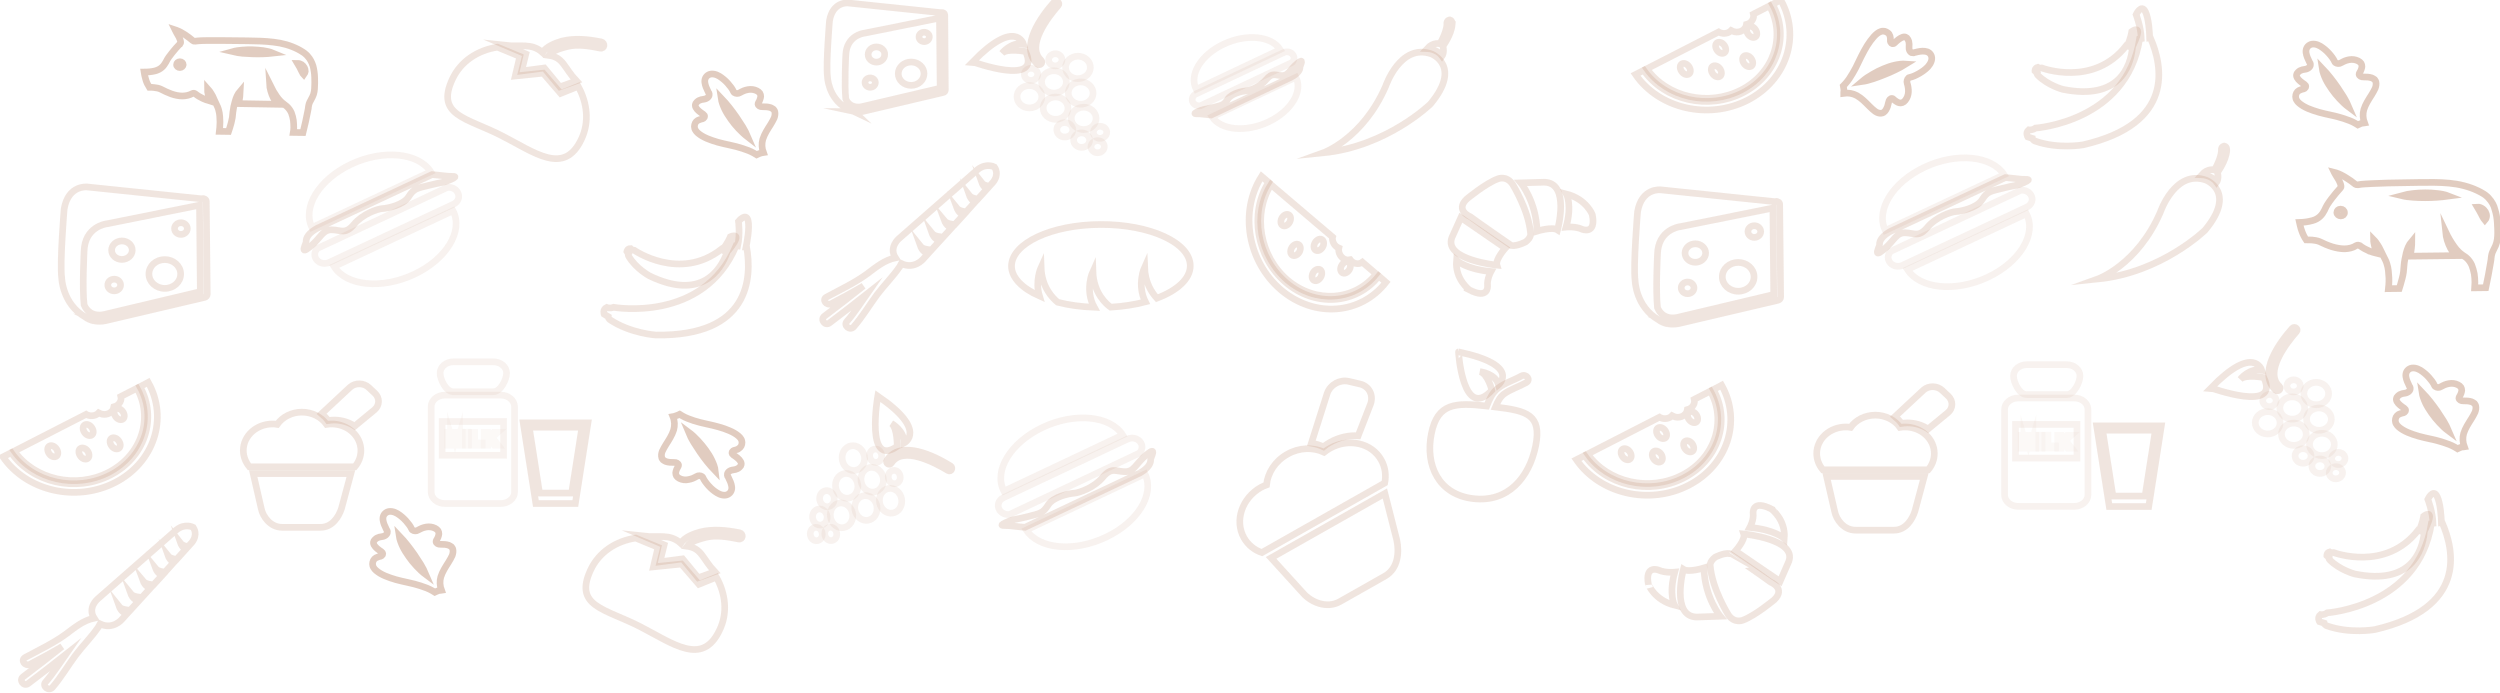 <svg width="375" height="104" viewBox="0 0 375 104" fill="none" xmlns="http://www.w3.org/2000/svg">
<path d="M372.742 33.021C372.66 32.919 372.599 32.838 372.538 32.756C372.477 32.675 372.437 32.593 372.396 32.511C372.315 32.348 372.233 32.206 372.152 32.042C372.07 31.9 371.989 31.736 371.908 31.594C371.826 31.43 371.725 31.267 371.602 31.063C371.867 31.043 372.111 31.145 372.315 31.267C372.518 31.39 372.681 31.573 372.803 31.757C372.904 31.961 372.986 32.165 372.986 32.389C372.966 32.613 372.904 32.838 372.742 33.021ZM365.54 29.595C364.95 29.636 364.36 29.656 363.77 29.656C363.18 29.656 362.59 29.636 362 29.595C361.41 29.554 360.82 29.493 360.23 29.35C360.82 29.187 361.41 29.085 362 29.024C362.59 28.962 363.18 28.922 363.77 28.922C364.36 28.922 364.95 28.942 365.56 29.024C366.15 29.085 366.74 29.187 367.31 29.411C366.7 29.493 366.13 29.554 365.54 29.595ZM351.116 32.389C350.811 32.389 350.526 32.165 350.526 31.879C350.526 31.594 350.75 31.369 351.075 31.369H351.096C351.401 31.369 351.665 31.594 351.665 31.879C351.686 32.165 351.442 32.389 351.116 32.389ZM373.332 29.758L373.169 29.574L372.986 29.411C372.864 29.289 372.721 29.207 372.579 29.105C372.294 28.922 371.989 28.759 371.643 28.595C370.321 27.963 368.876 27.616 367.391 27.474C365.886 27.331 364.36 27.351 362.814 27.372C361.268 27.392 359.722 27.412 358.196 27.453C357.423 27.474 356.65 27.494 355.897 27.535C355.51 27.555 355.124 27.576 354.758 27.596C354.392 27.616 353.985 27.657 353.679 27.718H353.639C353.517 27.739 353.395 27.698 353.293 27.637C352.866 27.29 352.398 26.943 351.91 26.658C351.421 26.352 350.913 26.087 350.404 25.924C350.323 25.903 350.221 25.883 350.14 25.862C350.16 25.903 350.18 25.944 350.201 25.985C350.262 26.087 350.343 26.209 350.404 26.331C350.547 26.576 350.709 26.8 350.852 27.066C350.974 27.331 351.116 27.616 351.157 27.943C351.177 28.024 351.136 28.106 351.075 28.188L351.055 28.208C350.587 28.718 350.14 29.268 349.733 29.799C349.529 30.064 349.326 30.349 349.143 30.635C349.061 30.778 348.96 30.921 348.899 31.063L348.675 31.532C348.512 31.859 348.309 32.185 348.004 32.471C347.698 32.756 347.291 32.981 346.885 33.083C346.234 33.266 345.603 33.348 344.932 33.368C344.972 33.531 344.993 33.694 345.033 33.858C345.094 34.123 345.176 34.408 345.277 34.673C345.44 35.143 345.664 35.591 345.928 35.979C346.213 35.979 346.498 35.979 346.783 35.999C347.149 36.04 347.556 36.081 347.942 36.244C348.288 36.387 348.573 36.529 348.878 36.672C349.183 36.795 349.489 36.917 349.814 37.019C350.445 37.203 351.075 37.325 351.706 37.325C352.337 37.304 352.947 37.162 353.435 36.835C353.598 36.733 353.822 36.754 353.964 36.856H353.985C354.168 36.999 354.432 37.162 354.676 37.304C354.88 37.407 355.104 37.508 355.307 37.611C355.348 37.631 355.388 37.631 355.409 37.651C355.429 37.651 355.429 37.651 355.449 37.672C355.714 37.774 355.999 37.876 356.284 37.937C356.365 37.957 356.446 37.978 356.528 37.998C356.507 37.978 356.507 37.937 356.487 37.916C356.365 37.59 356.263 37.264 356.182 36.937L356.08 36.428C356.06 36.264 356.019 36.081 356.019 35.918C356.283 36.183 356.487 36.489 356.67 36.774C356.772 36.917 356.853 37.08 356.934 37.223C357.016 37.366 357.097 37.529 357.158 37.672C357.301 37.978 357.443 38.284 357.606 38.59L357.83 39.038C357.911 39.222 357.992 39.405 358.033 39.569C358.155 39.915 358.216 40.282 358.257 40.629C358.298 40.976 358.318 41.323 358.338 41.669C358.359 42.016 358.338 42.363 358.318 42.689C358.298 42.893 358.277 43.097 358.257 43.301L359.884 43.281C359.945 43.077 360.027 42.852 360.088 42.628C360.169 42.322 360.251 42.036 360.332 41.73C360.413 41.425 360.474 41.139 360.515 40.833C360.535 40.69 360.556 40.527 360.556 40.384L360.596 39.915C360.637 39.242 360.78 38.61 360.922 37.978C361.085 37.345 361.308 36.733 361.776 36.183C361.776 36.835 361.695 37.468 361.593 38.1C361.573 38.202 361.573 38.304 361.553 38.426L368.368 38.345C368.347 38.324 368.327 38.324 368.327 38.304C368.002 37.978 367.778 37.59 367.574 37.223C367.371 36.835 367.208 36.448 367.086 36.04C366.964 35.632 366.883 35.224 366.842 34.816C367.025 35.204 367.229 35.55 367.432 35.918C367.534 36.101 367.635 36.264 367.757 36.448C367.859 36.611 367.981 36.795 368.103 36.958C368.327 37.284 368.592 37.59 368.876 37.855C368.937 37.916 369.019 37.998 369.1 38.039C369.182 38.1 369.243 38.161 369.324 38.222L369.568 38.386L369.894 38.61C370.3 38.936 370.585 39.365 370.768 39.773C370.931 40.201 371.053 40.629 371.135 41.057C371.196 41.486 371.236 41.914 371.236 42.342C371.236 42.628 371.216 42.893 371.196 43.179L372.864 43.158C373.128 41.914 373.372 40.65 373.576 39.405L373.657 38.895L373.678 38.651L373.718 38.365C373.779 37.978 373.962 37.59 374.125 37.284C374.288 36.978 374.41 36.693 374.491 36.387C374.573 36.081 374.613 35.754 374.634 35.428C374.674 34.775 374.634 34.082 374.593 33.409C374.552 32.736 374.451 32.083 374.247 31.451C374.105 30.819 373.779 30.247 373.332 29.758Z" stroke="#C59B82" stroke-opacity="0.5" stroke-miterlimit="10"/>
<path d="M365.906 63.391C365.479 62.943 365.092 62.453 364.747 61.964C364.401 61.474 364.075 60.964 363.831 60.454C363.587 59.924 363.384 59.394 363.302 58.843C363.75 59.312 364.136 59.761 364.523 60.25C364.889 60.719 365.255 61.209 365.581 61.678C365.906 62.167 366.232 62.657 366.537 63.147C366.842 63.657 367.106 64.166 367.33 64.697C366.781 64.289 366.313 63.84 365.906 63.391ZM369.649 67.022C369.405 66.369 369.365 65.676 369.548 65.023C369.792 64.228 370.28 63.493 370.707 62.82C370.911 62.474 371.114 62.147 371.257 61.821C371.379 61.495 371.419 61.168 371.358 60.883C371.338 60.74 371.236 60.638 371.155 60.516C371.033 60.434 370.911 60.332 370.748 60.271C370.565 60.209 370.362 60.169 370.158 60.148C369.955 60.128 369.69 60.128 369.507 60.128H369.487C369.161 60.148 368.876 59.985 368.836 59.74C368.836 59.659 368.856 59.598 368.897 59.516C368.978 59.394 369.08 59.21 369.141 59.047C369.202 58.884 369.243 58.721 369.263 58.557C369.263 58.394 369.222 58.231 369.141 58.088C369.039 57.946 368.897 57.823 368.693 57.721C368.286 57.517 367.798 57.456 367.351 57.538C367.127 57.578 366.903 57.64 366.7 57.721C366.598 57.762 366.496 57.803 366.394 57.864C366.293 57.905 366.191 57.966 366.13 58.007C365.886 58.17 365.52 58.15 365.296 57.986C365.235 57.946 365.194 57.884 365.174 57.823C365.011 57.436 364.665 56.987 364.319 56.599C363.953 56.191 363.526 55.824 363.038 55.518C362.794 55.376 362.509 55.253 362.224 55.212C361.939 55.172 361.675 55.192 361.451 55.314C360.983 55.559 360.82 56.028 360.881 56.477C360.942 56.946 361.146 57.395 361.369 57.844L361.451 58.007L361.471 58.047L361.492 58.068L361.512 58.129C361.532 58.211 361.553 58.292 361.532 58.353C361.512 58.517 361.41 58.659 361.247 58.782C361.166 58.843 361.064 58.884 360.963 58.925C360.902 58.945 360.861 58.945 360.8 58.965L360.678 58.986C360.454 59.006 360.21 59.067 360.006 59.169C359.905 59.23 359.803 59.292 359.701 59.394C359.661 59.434 359.62 59.475 359.579 59.536C359.538 59.577 359.539 59.618 359.498 59.659C359.416 59.842 359.437 60.026 359.538 60.23C359.742 60.617 360.23 60.964 360.657 61.25C360.902 61.413 360.902 61.678 360.678 61.841C360.596 61.902 360.474 61.943 360.352 61.964C360.312 61.964 360.169 62.004 360.067 62.045C359.966 62.086 359.864 62.127 359.783 62.167C359.62 62.27 359.498 62.392 359.416 62.555C359.335 62.718 359.294 62.902 359.294 63.085C359.315 63.269 359.335 63.432 359.437 63.595C359.62 63.942 360.006 64.228 360.434 64.493C360.881 64.758 361.41 64.982 361.959 65.166C362.509 65.349 363.099 65.533 363.689 65.655C363.994 65.737 364.279 65.798 364.604 65.859C364.93 65.92 365.235 66.002 365.56 66.084C366.191 66.247 366.801 66.451 367.391 66.675C367.676 66.797 367.981 66.92 368.246 67.083C368.368 67.144 368.51 67.226 368.632 67.307C368.836 67.205 369.06 67.124 369.304 67.042C369.405 67.063 369.527 67.042 369.649 67.022Z" stroke="#C59B82" stroke-opacity="0.5" stroke-miterlimit="10"/>
<path d="M350.933 14.808C350.506 14.359 350.119 13.87 349.773 13.38C349.428 12.891 349.102 12.381 348.858 11.871C348.614 11.341 348.41 10.81 348.329 10.259C348.777 10.729 349.163 11.177 349.55 11.667C349.916 12.136 350.282 12.625 350.608 13.095C350.933 13.584 351.259 14.074 351.564 14.563C351.869 15.073 352.133 15.583 352.357 16.113C351.808 15.705 351.36 15.257 350.933 14.808ZM354.676 18.438C354.432 17.786 354.391 17.092 354.575 16.439C354.819 15.644 355.307 14.91 355.734 14.237C355.938 13.89 356.141 13.564 356.283 13.237C356.406 12.911 356.446 12.585 356.385 12.299C356.365 12.156 356.263 12.054 356.182 11.932C356.06 11.85 355.938 11.748 355.775 11.687C355.592 11.626 355.388 11.585 355.185 11.565C354.981 11.544 354.717 11.544 354.534 11.544H354.514C354.188 11.565 353.903 11.402 353.863 11.157C353.863 11.075 353.883 11.014 353.924 10.932C354.005 10.81 354.107 10.627 354.168 10.463C354.229 10.3 354.269 10.137 354.29 9.974C354.29 9.811 354.249 9.648 354.168 9.505C354.066 9.362 353.924 9.24 353.72 9.138C353.313 8.934 352.825 8.873 352.377 8.954C352.154 8.995 351.93 9.056 351.726 9.138C351.625 9.178 351.523 9.219 351.421 9.28C351.32 9.321 351.218 9.382 351.157 9.423C350.913 9.586 350.546 9.566 350.323 9.403C350.262 9.362 350.221 9.301 350.201 9.24C350.038 8.852 349.692 8.403 349.346 8.016C348.98 7.608 348.553 7.241 348.065 6.935C347.82 6.792 347.536 6.67 347.251 6.629C346.966 6.588 346.701 6.609 346.478 6.731C346.01 6.976 345.847 7.445 345.908 7.894C345.969 8.363 346.173 8.811 346.396 9.26L346.478 9.423L346.498 9.464L346.518 9.484L346.539 9.546C346.559 9.627 346.579 9.709 346.559 9.77C346.539 9.933 346.437 10.076 346.274 10.198C346.193 10.259 346.091 10.3 345.989 10.341C345.928 10.361 345.888 10.361 345.827 10.382L345.705 10.402C345.481 10.423 345.237 10.484 345.033 10.586C344.932 10.647 344.83 10.708 344.728 10.81C344.687 10.851 344.647 10.892 344.606 10.953C344.565 10.994 344.565 11.034 344.525 11.075C344.443 11.259 344.464 11.442 344.565 11.646C344.769 12.034 345.257 12.381 345.684 12.666C345.928 12.829 345.928 13.095 345.705 13.258C345.623 13.319 345.501 13.36 345.379 13.38C345.338 13.38 345.196 13.421 345.115 13.462C345.013 13.502 344.911 13.543 344.83 13.584C344.667 13.686 344.545 13.808 344.464 13.972C344.382 14.135 344.342 14.318 344.342 14.502C344.362 14.685 344.382 14.849 344.484 15.012C344.667 15.358 345.054 15.644 345.481 15.909C345.928 16.174 346.457 16.399 347.007 16.582C347.556 16.766 348.146 16.949 348.736 17.072C349.041 17.153 349.326 17.215 349.651 17.276C349.977 17.337 350.282 17.419 350.608 17.5C351.238 17.663 351.849 17.867 352.438 18.092C352.723 18.214 353.028 18.336 353.293 18.5C353.415 18.561 353.557 18.642 353.679 18.724C353.883 18.622 354.107 18.54 354.351 18.459C354.432 18.479 354.554 18.459 354.676 18.438Z" stroke="#C59B82" stroke-opacity="0.5" stroke-miterlimit="10"/>
<path d="M280.909 11.136C281.458 10.81 281.987 10.545 282.537 10.321C283.086 10.096 283.635 9.892 284.205 9.77C284.775 9.648 285.324 9.566 285.893 9.607C285.344 9.954 284.815 10.219 284.266 10.484C283.717 10.749 283.188 10.994 282.638 11.198C282.089 11.422 281.54 11.626 280.991 11.81C280.441 11.993 279.872 12.156 279.302 12.238C279.831 11.789 280.36 11.442 280.909 11.136ZM276.556 13.992C277.247 13.89 277.939 14.012 278.529 14.339C279.261 14.747 279.851 15.379 280.421 15.95C280.706 16.235 280.991 16.501 281.275 16.705C281.56 16.909 281.865 17.011 282.15 16.99C282.293 16.99 282.415 16.929 282.537 16.868C282.659 16.786 282.76 16.664 282.862 16.521C282.964 16.358 283.045 16.174 283.127 15.97C283.188 15.766 283.249 15.522 283.289 15.338V15.318C283.35 14.991 283.574 14.747 283.798 14.767C283.879 14.767 283.94 14.808 284.001 14.869C284.103 14.971 284.266 15.114 284.408 15.195C284.551 15.297 284.714 15.379 284.856 15.42C285.019 15.46 285.181 15.46 285.344 15.399C285.507 15.338 285.67 15.216 285.792 15.053C286.077 14.706 286.239 14.237 286.26 13.788C286.26 13.564 286.26 13.339 286.219 13.115C286.199 13.013 286.178 12.89 286.158 12.789C286.138 12.687 286.097 12.564 286.077 12.503C285.975 12.238 286.077 11.871 286.28 11.687C286.341 11.646 286.402 11.606 286.463 11.606C286.87 11.544 287.379 11.3 287.846 11.034C288.314 10.769 288.782 10.443 289.189 10.015C289.372 9.79 289.555 9.546 289.657 9.28C289.759 9.015 289.799 8.75 289.738 8.505C289.616 7.995 289.189 7.73 288.742 7.69C288.274 7.628 287.785 7.73 287.297 7.853L287.114 7.893L287.073 7.914H287.053L286.992 7.934C286.911 7.934 286.829 7.934 286.768 7.914C286.626 7.853 286.504 7.73 286.422 7.547C286.382 7.465 286.361 7.343 286.361 7.241C286.361 7.18 286.361 7.139 286.361 7.078V6.955C286.382 6.731 286.382 6.486 286.321 6.241C286.28 6.119 286.239 5.997 286.178 5.895C286.138 5.833 286.117 5.793 286.077 5.752C286.036 5.711 285.995 5.691 285.975 5.65C285.812 5.528 285.629 5.507 285.426 5.568C285.019 5.691 284.551 6.078 284.185 6.445C283.981 6.649 283.717 6.588 283.595 6.323C283.554 6.221 283.534 6.099 283.554 5.976C283.554 5.935 283.554 5.793 283.554 5.691C283.534 5.589 283.513 5.487 283.493 5.385C283.432 5.201 283.33 5.038 283.188 4.936C283.045 4.814 282.883 4.752 282.699 4.691C282.516 4.671 282.354 4.651 282.171 4.712C281.804 4.814 281.418 5.12 281.072 5.507C280.726 5.895 280.38 6.364 280.075 6.853C279.77 7.343 279.485 7.893 279.2 8.444C279.058 8.709 278.936 8.995 278.793 9.28C278.651 9.586 278.509 9.872 278.366 10.158C278.061 10.729 277.736 11.3 277.39 11.81C277.207 12.075 277.023 12.319 276.8 12.564C276.698 12.666 276.596 12.789 276.495 12.89C276.535 13.115 276.576 13.339 276.596 13.604C276.556 13.747 276.556 13.87 276.556 13.992Z" stroke="#C59B82" stroke-opacity="0.5" stroke-miterlimit="10"/>
<path opacity="0.5" d="M330.874 27.005C326.215 25.393 324.038 31.859 324.038 31.859C320.621 39.732 314.68 41.853 314.68 41.853C324.242 40.894 330.752 34.531 330.752 34.531C335.573 28.759 330.874 27.005 330.874 27.005Z" stroke="#C59B82" stroke-opacity="0.5" stroke-miterlimit="10"/>
<path opacity="0.5" d="M333.661 21.905C333.661 21.905 333.132 21.926 333.213 22.599C333.213 22.599 333.234 23.619 332.176 25.495C332.176 25.495 331.179 25.189 330.264 26.209C330.264 26.209 331.728 26.25 332.501 27.331C332.501 27.331 332.868 26.841 332.624 25.842C332.624 25.842 333.885 24.149 334.007 22.619C334.007 22.619 334.088 21.987 333.661 21.905Z" stroke="#C59B82" stroke-opacity="0.5" stroke-miterlimit="10"/>
<path opacity="0.5" d="M214.69 8.077C210.031 6.466 207.854 12.931 207.854 12.931C204.436 20.804 198.496 22.926 198.496 22.926C208.058 21.967 214.568 15.603 214.568 15.603C219.369 9.852 214.69 8.077 214.69 8.077Z" stroke="#C59B82" stroke-opacity="0.5" stroke-miterlimit="10"/>
<path opacity="0.5" d="M217.477 2.978C217.477 2.978 216.948 2.998 217.029 3.671C217.029 3.671 217.05 4.691 215.992 6.568C215.992 6.568 214.995 6.262 214.079 7.282C214.079 7.282 215.544 7.322 216.317 8.403C216.317 8.403 216.683 7.914 216.439 6.914C216.439 6.914 217.701 5.222 217.823 3.692C217.802 3.692 217.904 3.08 217.477 2.978Z" stroke="#C59B82" stroke-opacity="0.5" stroke-miterlimit="10"/>
<path opacity="0.5" d="M339.581 56.64C339.581 56.64 336.896 56.09 336.041 56.885C336.041 56.885 337.425 55.151 339.256 55.519C339.256 55.519 338.076 51.582 331.647 58.19C331.667 58.19 342.063 61.984 339.581 56.64Z" stroke="#C59B82" stroke-opacity="0.5" stroke-miterlimit="10"/>
<g opacity="0.5">
<path opacity="0.5" d="M341.697 62.494C342.267 63.269 342.043 64.309 341.188 64.819C340.334 65.329 339.174 65.125 338.605 64.35C338.035 63.575 338.259 62.535 339.113 62.025C339.988 61.515 341.127 61.719 341.697 62.494Z" stroke="#C59B82" stroke-opacity="0.5" stroke-miterlimit="10"/>
<path opacity="0.5" d="M345.379 60.271C345.949 61.046 345.725 62.086 344.871 62.596C344.016 63.106 342.856 62.902 342.287 62.127C341.717 61.352 341.941 60.311 342.795 59.801C343.65 59.292 344.81 59.496 345.379 60.271Z" stroke="#C59B82" stroke-opacity="0.5" stroke-miterlimit="10"/>
<path opacity="0.5" d="M348.98 58.109C349.55 58.884 349.326 59.924 348.471 60.434C347.617 60.944 346.457 60.74 345.888 59.965C345.318 59.19 345.542 58.15 346.396 57.64C347.251 57.109 348.41 57.334 348.98 58.109Z" stroke="#C59B82" stroke-opacity="0.5" stroke-miterlimit="10"/>
<path opacity="0.5" d="M349.387 61.943C349.957 62.718 349.733 63.758 348.878 64.268C348.024 64.778 346.864 64.574 346.295 63.799C345.725 63.024 345.949 61.984 346.803 61.474C347.658 60.964 348.817 61.168 349.387 61.943Z" stroke="#C59B82" stroke-opacity="0.5" stroke-miterlimit="10"/>
<path opacity="0.5" d="M345.623 64.207C346.193 64.982 345.969 66.022 345.115 66.532C344.26 67.042 343.101 66.838 342.531 66.063C341.961 65.288 342.185 64.248 343.04 63.738C343.914 63.228 345.054 63.432 345.623 64.207Z" stroke="#C59B82" stroke-opacity="0.5" stroke-miterlimit="10"/>
<path opacity="0.5" d="M349.834 65.737C350.404 66.512 350.18 67.552 349.326 68.062C348.471 68.572 347.312 68.368 346.742 67.593C346.173 66.818 346.396 65.778 347.251 65.268C348.105 64.758 349.265 64.962 349.834 65.737Z" stroke="#C59B82" stroke-opacity="0.5" stroke-miterlimit="10"/>
<path opacity="0.5" d="M346.457 67.797C346.824 68.307 346.681 68.98 346.132 69.306C345.583 69.632 344.83 69.51 344.464 69C344.097 68.49 344.24 67.817 344.789 67.491C345.338 67.144 346.091 67.287 346.457 67.797Z" stroke="#C59B82" stroke-opacity="0.5" stroke-miterlimit="10"/>
<path opacity="0.5" d="M348.98 69.327C349.346 69.837 349.204 70.51 348.655 70.836C348.105 71.162 347.353 71.04 346.986 70.53C346.62 70.02 346.763 69.347 347.312 69.021C347.861 68.695 348.614 68.817 348.98 69.327Z" stroke="#C59B82" stroke-opacity="0.5" stroke-miterlimit="10"/>
<path opacity="0.5" d="M341.249 59.577C341.555 59.985 341.432 60.556 340.965 60.842C340.497 61.127 339.886 61.005 339.581 60.597C339.276 60.189 339.398 59.618 339.866 59.333C340.314 59.027 340.924 59.149 341.249 59.577Z" stroke="#C59B82" stroke-opacity="0.5" stroke-miterlimit="10"/>
<path opacity="0.5" d="M351.584 68.266C351.889 68.674 351.767 69.245 351.299 69.531C350.831 69.816 350.221 69.694 349.916 69.286C349.611 68.878 349.733 68.307 350.201 68.021C350.648 67.736 351.279 67.838 351.584 68.266Z" stroke="#C59B82" stroke-opacity="0.5" stroke-miterlimit="10"/>
<path opacity="0.5" d="M351.218 70.408C351.523 70.816 351.401 71.387 350.933 71.672C350.465 71.958 349.855 71.835 349.55 71.427C349.245 71.02 349.367 70.448 349.835 70.163C350.282 69.877 350.913 69.979 351.218 70.408Z" stroke="#C59B82" stroke-opacity="0.5" stroke-miterlimit="10"/>
<path opacity="0.5" d="M344.871 57.374C345.176 57.782 345.054 58.353 344.586 58.639C344.118 58.925 343.507 58.802 343.202 58.394C342.897 57.986 343.019 57.415 343.487 57.13C343.935 56.844 344.565 56.946 344.871 57.374Z" stroke="#C59B82" stroke-opacity="0.5" stroke-miterlimit="10"/>
</g>
<path opacity="0.5" d="M341.9 57.946C339.601 55.804 342.938 51.48 344.484 49.726C344.809 49.359 344.199 48.869 343.853 49.236C341.941 51.378 338.584 55.947 341.351 58.517C341.738 58.864 342.267 58.292 341.9 57.946Z" stroke="#C59B82" stroke-opacity="0.5" stroke-miterlimit="10"/>
<path opacity="0.5" d="M153.841 7.73C153.841 7.73 151.155 7.179 150.301 7.975C150.301 7.975 151.684 6.241 153.515 6.608C153.515 6.608 152.335 2.672 145.907 9.28C145.927 9.28 156.323 13.074 153.841 7.73Z" stroke="#C59B82" stroke-opacity="0.5" stroke-miterlimit="10"/>
<g opacity="0.5">
<path opacity="0.5" d="M155.957 13.584C156.526 14.359 156.302 15.399 155.448 15.909C154.594 16.419 153.434 16.215 152.864 15.44C152.295 14.665 152.519 13.624 153.373 13.114C154.227 12.605 155.387 12.809 155.957 13.584Z" stroke="#C59B82" stroke-opacity="0.5" stroke-miterlimit="10"/>
<path opacity="0.5" d="M159.639 11.361C160.209 12.136 159.985 13.176 159.13 13.686C158.276 14.195 157.116 13.992 156.547 13.216C155.977 12.441 156.201 11.401 157.055 10.891C157.91 10.382 159.069 10.585 159.639 11.361Z" stroke="#C59B82" stroke-opacity="0.5" stroke-miterlimit="10"/>
<path opacity="0.5" d="M163.24 9.178C163.809 9.953 163.586 10.993 162.731 11.503C161.856 12.034 160.717 11.83 160.148 11.055C159.578 10.28 159.802 9.239 160.656 8.73C161.511 8.199 162.67 8.403 163.24 9.178Z" stroke="#C59B82" stroke-opacity="0.5" stroke-miterlimit="10"/>
<path opacity="0.5" d="M163.647 13.033C164.216 13.808 163.993 14.848 163.138 15.358C162.284 15.868 161.124 15.664 160.554 14.889C159.985 14.114 160.209 13.074 161.063 12.564C161.917 12.054 163.077 12.258 163.647 13.033Z" stroke="#C59B82" stroke-opacity="0.5" stroke-miterlimit="10"/>
<path opacity="0.5" d="M159.883 15.297C160.453 16.072 160.229 17.112 159.374 17.622C158.52 18.132 157.36 17.928 156.791 17.153C156.221 16.378 156.445 15.338 157.299 14.828C158.154 14.318 159.313 14.522 159.883 15.297Z" stroke="#C59B82" stroke-opacity="0.5" stroke-miterlimit="10"/>
<path opacity="0.5" d="M164.094 16.827C164.664 17.602 164.44 18.642 163.586 19.152C162.731 19.662 161.572 19.458 161.002 18.683C160.432 17.908 160.656 16.868 161.511 16.358C162.365 15.848 163.525 16.052 164.094 16.827Z" stroke="#C59B82" stroke-opacity="0.5" stroke-miterlimit="10"/>
<path opacity="0.5" d="M160.717 18.866C161.083 19.376 160.941 20.049 160.392 20.376C159.842 20.702 159.09 20.58 158.723 20.07C158.357 19.56 158.5 18.887 159.049 18.561C159.598 18.234 160.351 18.377 160.717 18.866Z" stroke="#C59B82" stroke-opacity="0.5" stroke-miterlimit="10"/>
<path opacity="0.5" d="M163.24 20.417C163.606 20.927 163.464 21.6 162.914 21.926C162.365 22.252 161.612 22.13 161.246 21.62C160.88 21.11 161.022 20.437 161.572 20.111C162.121 19.784 162.874 19.907 163.24 20.417Z" stroke="#C59B82" stroke-opacity="0.5" stroke-miterlimit="10"/>
<path opacity="0.5" d="M155.489 10.647C155.794 11.055 155.672 11.626 155.204 11.912C154.736 12.197 154.126 12.075 153.821 11.667C153.515 11.259 153.637 10.688 154.105 10.402C154.573 10.117 155.184 10.239 155.489 10.647Z" stroke="#C59B82" stroke-opacity="0.5" stroke-miterlimit="10"/>
<path opacity="0.5" d="M165.844 19.335C166.149 19.743 166.027 20.314 165.559 20.6C165.091 20.886 164.481 20.763 164.176 20.355C163.87 19.947 163.992 19.376 164.46 19.091C164.908 18.805 165.539 18.927 165.844 19.335Z" stroke="#C59B82" stroke-opacity="0.5" stroke-miterlimit="10"/>
<path opacity="0.5" d="M165.478 21.498C165.783 21.905 165.661 22.477 165.193 22.762C164.725 23.048 164.115 22.925 163.809 22.517C163.504 22.109 163.626 21.538 164.094 21.253C164.542 20.967 165.172 21.069 165.478 21.498Z" stroke="#C59B82" stroke-opacity="0.5" stroke-miterlimit="10"/>
<path opacity="0.5" d="M159.13 8.464C159.435 8.872 159.313 9.443 158.845 9.729C158.378 10.014 157.767 9.892 157.462 9.484C157.157 9.076 157.279 8.505 157.747 8.22C158.194 7.934 158.825 8.036 159.13 8.464Z" stroke="#C59B82" stroke-opacity="0.5" stroke-miterlimit="10"/>
</g>
<path opacity="0.5" d="M156.16 9.035C153.861 6.894 157.198 2.57 158.744 0.816C159.069 0.449 158.459 -0.041 158.113 0.326C156.201 2.468 152.844 7.037 155.611 9.607C155.997 9.953 156.526 9.382 156.16 9.035Z" stroke="#C59B82" stroke-opacity="0.5" stroke-miterlimit="10"/>
<path opacity="0.5" d="M366.293 78.321L366.211 78.341C366.191 77.607 366.069 75.445 365.56 74.446C364.95 73.243 364.177 74.895 364.177 74.895C364.177 74.895 364.889 76.73 364.95 78.505L364.706 78.546C362.753 90.987 349.082 91.925 349.082 91.925C348.573 92.293 348.065 92.191 348.065 92.191C347.536 92.639 347.922 93.251 347.922 93.251L348.634 93.475C348.695 93.781 349.061 93.883 349.061 93.883C352.5 95.107 356.243 94.434 356.243 94.434C369.995 91.232 368.205 82.625 366.293 78.321Z" stroke="#C59B82" stroke-opacity="0.5" stroke-miterlimit="10"/>
<path opacity="0.5" d="M363.648 79.831L363.587 79.81C363.79 79.402 364.401 78.178 364.441 77.526C364.482 76.71 363.546 77.424 363.546 77.424C363.546 77.424 363.363 78.607 362.855 79.586L362.712 79.545C357.809 85.827 350.058 82.89 350.058 82.89C349.672 82.951 349.428 82.788 349.428 82.788C349 82.91 349.021 83.339 349.021 83.339L349.346 83.645C349.285 83.828 349.448 83.971 349.448 83.971C350.953 85.501 353.191 86.092 353.191 86.092C361.675 87.826 363.343 82.666 363.648 79.831Z" stroke="#C59B82" stroke-opacity="0.5" stroke-miterlimit="10"/>
<path opacity="0.5" d="M322.533 5.609L322.452 5.63C322.431 4.895 322.309 2.733 321.801 1.734C321.19 0.531 320.417 2.183 320.417 2.183C320.417 2.183 321.129 4.018 321.19 5.793L320.946 5.834C318.993 18.275 305.322 19.213 305.322 19.213C304.813 19.581 304.305 19.479 304.305 19.479C303.776 19.927 304.162 20.539 304.162 20.539L304.874 20.764C304.935 21.07 305.302 21.172 305.302 21.172C308.74 22.395 312.483 21.722 312.483 21.722C326.236 18.54 324.425 9.913 322.533 5.609Z" stroke="#C59B82" stroke-opacity="0.5" stroke-miterlimit="10"/>
<path opacity="0.5" d="M319.868 7.139L319.807 7.118C320.01 6.71 320.621 5.487 320.661 4.834C320.702 4.018 319.766 4.732 319.766 4.732C319.766 4.732 319.583 5.915 319.074 6.894L318.932 6.853C314.029 13.135 306.278 10.198 306.278 10.198C305.892 10.259 305.647 10.096 305.647 10.096C305.22 10.219 305.241 10.647 305.241 10.647L305.566 10.953C305.505 11.136 305.668 11.279 305.668 11.279C307.173 12.809 309.411 13.4 309.411 13.4C317.894 15.114 319.583 9.953 319.868 7.139Z" stroke="#C59B82" stroke-opacity="0.5" stroke-miterlimit="10"/>
<path opacity="0.5" d="M220.549 32.511C220.549 32.511 218.229 31.573 219.999 29.86C219.999 29.86 222.868 27.474 224.699 26.821C224.699 26.821 225.98 26.27 226.896 27.657C226.896 27.657 229.276 31.471 229.581 34.959C229.581 34.959 229.764 35.571 228.849 36.285C228.849 36.285 227.567 36.958 226.713 36.835C226.713 36.835 221.891 33.511 220.549 32.511Z" stroke="#C59B82" stroke-opacity="0.5" stroke-miterlimit="10"/>
<path opacity="0.5" d="M228.117 27.433C228.117 27.433 230.436 30.186 230.558 34.673C230.558 34.673 232.836 33.959 233.63 34.49C233.63 34.49 235.563 27.433 231.657 27.331L228.117 27.433Z" stroke="#C59B82" stroke-opacity="0.5" stroke-miterlimit="10"/>
<path opacity="0.5" d="M234.973 29.105C234.973 29.105 235.847 30.777 234.912 34.061C234.912 34.061 236.315 33.919 237.312 34.388C237.312 34.388 239.428 35.265 238.858 32.246C238.879 32.246 238.004 29.88 234.973 29.105Z" stroke="#C59B82" stroke-opacity="0.5" stroke-miterlimit="10"/>
<path opacity="0.5" d="M219.125 32.654C219.125 32.654 221.566 34.286 225.797 37.223C225.797 37.223 224.272 38.916 224.536 39.773C224.536 39.773 216.541 38.977 217.782 35.632L219.125 32.654Z" stroke="#C59B82" stroke-opacity="0.5" stroke-miterlimit="10"/>
<path opacity="0.5" d="M218.474 39.059C218.474 39.059 219.898 40.384 223.641 40.731C223.641 40.731 223.01 41.873 223.132 42.893C223.132 42.893 223.315 44.994 220.366 43.464C220.386 43.444 218.229 41.894 218.474 39.059Z" stroke="#C59B82" stroke-opacity="0.5" stroke-miterlimit="10"/>
<path opacity="0.5" d="M266.953 30.655C266.953 30.512 266.892 30.39 266.77 30.309C266.648 30.227 266.485 30.186 266.343 30.227L266.201 30.247L249.091 28.473C249.091 28.473 246.243 28.147 245.633 31.777C245.633 31.777 244.961 39.854 245.267 42.118C245.267 42.118 245.368 46.014 248.786 47.972C249.132 48.237 249.579 48.441 250.108 48.563C250.149 48.584 250.21 48.604 250.251 48.604C250.251 48.604 250.23 48.584 250.19 48.563C250.414 48.604 250.658 48.624 250.902 48.624C251.166 48.624 251.451 48.604 251.777 48.543L266.709 45.035C266.933 44.973 267.096 44.79 267.096 44.586L266.953 30.655ZM251.553 47.625C251.329 47.666 251.105 47.686 250.902 47.686C249.274 47.686 248.725 46.401 248.623 46.156C248.338 43.627 248.623 38.202 248.623 38.12C248.725 34.449 251.878 34.021 252 34C252.021 34 252.021 34 252.041 34L265.936 31.206L266.058 44.178L251.553 47.625Z" stroke="#C59B82" stroke-opacity="0.5" stroke-miterlimit="10"/>
<path opacity="0.5" d="M254.299 36.57C253.445 36.57 252.753 37.203 252.753 37.957C252.753 38.732 253.445 39.344 254.299 39.344C255.154 39.344 255.845 38.712 255.845 37.957C255.845 37.203 255.154 36.57 254.299 36.57Z" stroke="#C59B82" stroke-opacity="0.5" stroke-miterlimit="10"/>
<path opacity="0.5" d="M253.14 42.301C252.611 42.301 252.183 42.689 252.183 43.178C252.183 43.668 252.611 44.055 253.14 44.055C253.669 44.055 254.096 43.668 254.096 43.178C254.096 42.709 253.669 42.301 253.14 42.301Z" stroke="#C59B82" stroke-opacity="0.5" stroke-miterlimit="10"/>
<path opacity="0.5" d="M263.149 33.857C262.62 33.857 262.193 34.245 262.193 34.734C262.193 35.224 262.62 35.611 263.149 35.611C263.678 35.611 264.105 35.224 264.105 34.734C264.105 34.245 263.678 33.857 263.149 33.857Z" stroke="#C59B82" stroke-opacity="0.5" stroke-miterlimit="10"/>
<path opacity="0.5" d="M260.728 39.364C259.406 39.364 258.348 40.323 258.348 41.526C258.348 42.709 259.406 43.688 260.728 43.688C262.05 43.688 263.108 42.73 263.108 41.526C263.108 40.323 262.03 39.364 260.728 39.364Z" stroke="#C59B82" stroke-opacity="0.5" stroke-miterlimit="10"/>
<path opacity="0.5" d="M141.716 2.243C141.716 2.141 141.655 2.019 141.553 1.958C141.451 1.897 141.329 1.856 141.207 1.876L141.085 1.897L127.231 0.449C127.231 0.449 124.912 0.183 124.423 3.12C124.423 3.12 123.874 9.668 124.118 11.503C124.118 11.503 124.2 14.665 126.966 16.235C127.251 16.439 127.617 16.623 128.045 16.704C128.085 16.725 128.126 16.725 128.167 16.745C128.167 16.745 128.146 16.725 128.106 16.725C128.289 16.765 128.472 16.786 128.675 16.786C128.899 16.786 129.123 16.765 129.387 16.725L141.492 13.869C141.675 13.829 141.797 13.686 141.797 13.502L141.716 2.243ZM129.225 16.011C129.042 16.052 128.858 16.052 128.696 16.052C127.373 16.052 126.926 15.011 126.865 14.828C126.641 12.768 126.865 8.383 126.865 8.322C126.946 5.344 129.509 4.997 129.611 4.977C129.632 4.977 129.632 4.977 129.652 4.977L140.922 2.713L141.024 13.237L129.225 16.011Z" stroke="#C59B82" stroke-opacity="0.5" stroke-miterlimit="10"/>
<path opacity="0.5" d="M131.462 7.037C130.771 7.037 130.221 7.547 130.221 8.179C130.221 8.811 130.791 9.321 131.462 9.321C132.154 9.321 132.703 8.811 132.703 8.179C132.724 7.547 132.154 7.037 131.462 7.037Z" stroke="#C59B82" stroke-opacity="0.5" stroke-miterlimit="10"/>
<path opacity="0.5" d="M130.527 11.687C130.099 11.687 129.754 11.993 129.754 12.38C129.754 12.768 130.099 13.094 130.527 13.094C130.954 13.094 131.3 12.788 131.3 12.38C131.3 12.013 130.954 11.687 130.527 11.687Z" stroke="#C59B82" stroke-opacity="0.5" stroke-miterlimit="10"/>
<path opacity="0.5" d="M138.624 4.834C138.196 4.834 137.851 5.14 137.851 5.527C137.851 5.915 138.196 6.241 138.624 6.241C139.051 6.241 139.397 5.935 139.397 5.527C139.417 5.16 139.051 4.834 138.624 4.834Z" stroke="#C59B82" stroke-opacity="0.5" stroke-miterlimit="10"/>
<path opacity="0.5" d="M136.671 9.3C135.613 9.3 134.738 10.075 134.738 11.054C134.738 12.013 135.592 12.808 136.671 12.808C137.728 12.808 138.603 12.033 138.603 11.054C138.603 10.075 137.728 9.3 136.671 9.3Z" stroke="#C59B82" stroke-opacity="0.5" stroke-miterlimit="10"/>
<path opacity="0.5" d="M257.005 58.435C259.65 63.187 257.717 69.041 252.55 71.692C247.382 74.344 240.852 72.835 237.699 68.327L236.458 68.959C239.997 74.079 247.403 75.812 253.262 72.814C259.121 69.816 261.277 63.167 258.246 57.782L257.005 58.435Z" stroke="#C59B82" stroke-opacity="0.5" stroke-miterlimit="10"/>
<path opacity="0.5" d="M256.557 58.659L254.137 59.903C254.198 60.169 254.177 60.454 254.035 60.719C253.852 61.086 253.506 61.352 253.099 61.453C253.079 61.576 253.038 61.678 252.997 61.8C252.672 62.473 251.797 62.779 251.065 62.473C250.983 62.432 250.902 62.392 250.82 62.351C250.414 62.779 249.722 62.922 249.132 62.677C249.051 62.657 248.99 62.616 248.928 62.575L238.146 68.103C241.157 72.365 247.382 73.814 252.306 71.284C257.229 68.776 259.06 63.187 256.557 58.659ZM244.412 68.918C244.087 69.082 243.598 68.878 243.334 68.429C243.069 68.001 243.11 67.511 243.436 67.348C243.761 67.185 244.249 67.389 244.514 67.837C244.778 68.266 244.738 68.735 244.412 68.918ZM248.745 64.166C249.071 64.003 249.559 64.207 249.824 64.656C250.088 65.084 250.047 65.573 249.722 65.737C249.396 65.9 248.908 65.696 248.644 65.247C248.379 64.819 248.42 64.329 248.745 64.166ZM249.091 69.265C248.766 69.428 248.277 69.224 248.013 68.776C247.749 68.347 247.789 67.858 248.115 67.695C248.44 67.531 248.928 67.736 249.193 68.164C249.457 68.612 249.417 69.102 249.091 69.265ZM253.302 62.861C253.038 62.432 253.079 61.943 253.404 61.78C253.73 61.617 254.218 61.821 254.482 62.269C254.747 62.698 254.706 63.187 254.381 63.35C254.055 63.514 253.587 63.289 253.302 62.861ZM253.791 67.736C253.465 67.899 252.977 67.695 252.712 67.246C252.448 66.818 252.489 66.328 252.814 66.165C253.14 66.002 253.628 66.206 253.892 66.654C254.157 67.083 254.116 67.572 253.791 67.736Z" stroke="#C59B82" stroke-opacity="0.5" stroke-miterlimit="10"/>
<g opacity="0.5">
<g opacity="0.5">
<path opacity="0.5" d="M303.165 67.226V65.288H303.857L304.264 66.614L304.671 65.288H305.363V67.226H304.935V65.696L304.488 67.226H304.04L303.593 65.696V67.226H303.165Z" stroke="#C59B82" stroke-opacity="0.5" stroke-miterlimit="10"/>
<path opacity="0.5" d="M305.81 67.226V65.288H306.278V67.226H305.81Z" stroke="#C59B82" stroke-opacity="0.5" stroke-miterlimit="10"/>
<path opacity="0.5" d="M306.726 67.226V65.288H307.194V66.879H308.333V67.205H306.726V67.226Z" stroke="#C59B82" stroke-opacity="0.5" stroke-miterlimit="10"/>
<path opacity="0.5" d="M308.658 67.226V65.288H309.126V66.145L310.062 65.288H310.672L309.818 66.043L310.733 67.226H310.143L309.513 66.308L309.147 66.634V67.226H308.658V67.226Z" stroke="#C59B82" stroke-opacity="0.5" stroke-miterlimit="10"/>
</g>
<path opacity="0.5" d="M311.995 56.395C311.995 57.334 311.1 59.19 310.021 59.19H304C302.901 59.19 302.026 57.334 302.026 56.395C302.026 55.457 302.921 54.703 304 54.703H310.021C311.12 54.703 311.995 55.457 311.995 56.395Z" stroke="#C59B82" stroke-opacity="0.5" stroke-miterlimit="10"/>
<path opacity="0.5" d="M311.14 59.7H302.738C301.599 59.7 300.683 60.475 300.683 61.433V74.222C300.683 75.18 301.599 75.955 302.738 75.955H311.14C312.259 75.955 313.195 75.18 313.195 74.222V61.433C313.195 60.475 312.28 59.7 311.14 59.7ZM311.547 68.715H302.331V63.657H311.547V68.715Z" stroke="#C59B82" stroke-opacity="0.5" stroke-miterlimit="10"/>
</g>
<path opacity="0.5" d="M314.497 63.881L316.389 75.976H322.309L324.201 63.881H314.497V63.881ZM321.76 74.405H316.938L315.392 64.534H323.306L321.76 74.405Z" stroke="#C59B82" stroke-opacity="0.5" stroke-miterlimit="10"/>
<path opacity="0.5" d="M292.241 59.414L291.305 58.537C290.552 57.843 289.311 57.823 288.538 58.496L284.246 62.494C284.612 62.8 284.958 63.126 285.222 63.514C285.507 63.473 285.812 63.432 286.117 63.432C287.277 63.432 288.355 63.779 289.209 64.35L292.18 61.902C292.973 61.25 292.993 60.128 292.241 59.414Z" stroke="#C59B82" stroke-opacity="0.5" stroke-miterlimit="10"/>
<path opacity="0.5" d="M285.751 64.044C285.487 64.044 285.242 64.064 284.998 64.105C284.225 63.004 282.842 62.27 281.296 62.27C279.75 62.27 278.366 63.004 277.593 64.105C277.369 64.064 277.125 64.044 276.901 64.044C274.48 64.044 272.507 65.819 272.507 68.021C272.507 68.939 272.853 69.775 273.423 70.469H289.23C289.799 69.796 290.145 68.96 290.145 68.021C290.145 65.819 288.172 64.044 285.751 64.044Z" stroke="#C59B82" stroke-opacity="0.5" stroke-miterlimit="10"/>
<path opacity="0.5" d="M275.193 76.69C275.437 77.954 276.596 79.525 278.325 79.525H284.103C285.832 79.525 286.829 77.954 287.236 76.69L288.64 71.468H273.992L275.193 76.69Z" stroke="#C59B82" stroke-opacity="0.5" stroke-miterlimit="10"/>
<g opacity="0.5">
<path opacity="0.5" d="M298.12 41.608C302.962 39.344 305.546 35.102 303.959 32.063L286.117 40.425C287.969 43.322 293.278 43.872 298.12 41.608Z" stroke="#C59B82" stroke-opacity="0.5" stroke-miterlimit="10"/>
<path opacity="0.5" d="M300.622 26.209C298.751 23.354 293.482 22.823 288.681 25.087C283.879 27.351 281.316 31.532 282.801 34.572L300.622 26.209Z" stroke="#C59B82" stroke-opacity="0.5" stroke-miterlimit="10"/>
<path opacity="0.5" d="M303.084 28.555L283.656 37.672C283.208 38.08 283.086 38.691 283.391 39.222C283.757 39.874 284.653 40.14 285.385 39.793L304.02 31.063C304.752 30.717 305.037 29.921 304.651 29.268C304.345 28.738 303.715 28.453 303.084 28.555Z" stroke="#C59B82" stroke-opacity="0.5" stroke-miterlimit="10"/>
</g>
<path opacity="0.5" d="M281.926 36.713C281.947 36.998 280.869 38.834 282.516 37.468C284.164 36.101 284.388 34.898 285.771 34.918C287.155 34.938 287.806 35.673 289.108 34.102C290.41 32.532 292.648 31.777 293.38 31.736C294.112 31.695 296.513 31.226 297.306 29.962C298.1 28.697 298.568 28.697 300.358 28.248C302.148 27.779 302.453 27.922 303.715 27.331C304.976 26.739 303.735 26.963 302.982 26.862C302.25 26.76 300.806 26.637 300.806 26.637L283.94 34.531C283.94 34.51 281.865 35.408 281.926 36.713Z" stroke="#C59B82" stroke-opacity="0.5" stroke-miterlimit="10"/>
<path d="M62.476 84.909C62.049 84.461 61.662 83.971 61.317 83.482C60.971 82.992 60.645 82.482 60.401 81.972C60.157 81.442 59.954 80.912 59.872 80.361C60.32 80.83 60.706 81.279 61.093 81.768C61.459 82.237 61.825 82.727 62.151 83.196C62.476 83.686 62.802 84.175 63.107 84.665C63.412 85.174 63.676 85.684 63.9 86.215C63.351 85.807 62.903 85.358 62.476 84.909ZM66.219 88.54C65.975 87.887 65.935 87.194 66.118 86.541C66.362 85.746 66.85 85.011 67.277 84.338C67.481 83.992 67.684 83.665 67.827 83.339C67.949 83.013 67.989 82.686 67.928 82.401C67.908 82.258 67.806 82.156 67.725 82.034C67.603 81.952 67.481 81.85 67.318 81.789C67.135 81.728 66.931 81.687 66.728 81.666C66.525 81.646 66.26 81.646 66.077 81.646H66.057C65.731 81.666 65.446 81.503 65.406 81.258C65.406 81.177 65.426 81.116 65.467 81.034C65.548 80.912 65.65 80.728 65.711 80.565C65.772 80.402 65.813 80.239 65.833 80.076C65.833 79.912 65.792 79.749 65.711 79.606C65.609 79.464 65.467 79.341 65.263 79.239C64.856 79.035 64.368 78.974 63.921 79.056C63.697 79.097 63.473 79.158 63.27 79.239C63.168 79.28 63.066 79.321 62.965 79.382C62.863 79.423 62.761 79.484 62.7 79.525C62.456 79.688 62.09 79.668 61.866 79.504C61.805 79.464 61.764 79.402 61.744 79.341C61.581 78.954 61.235 78.505 60.889 78.118C60.523 77.71 60.096 77.342 59.608 77.037C59.364 76.894 59.079 76.771 58.794 76.731C58.509 76.69 58.245 76.71 58.021 76.832C57.553 77.077 57.39 77.546 57.451 77.995C57.512 78.464 57.716 78.913 57.94 79.362L58.021 79.525L58.041 79.566L58.062 79.586L58.082 79.647C58.102 79.729 58.123 79.81 58.102 79.871C58.082 80.035 57.98 80.177 57.817 80.3C57.736 80.361 57.634 80.402 57.533 80.443C57.472 80.463 57.431 80.463 57.37 80.483L57.248 80.504C57.024 80.524 56.78 80.585 56.577 80.687C56.475 80.749 56.373 80.81 56.271 80.912C56.231 80.953 56.19 80.993 56.149 81.055C56.109 81.095 56.108 81.136 56.068 81.177C55.986 81.36 56.007 81.544 56.109 81.748C56.312 82.135 56.8 82.482 57.227 82.768C57.472 82.931 57.472 83.196 57.248 83.359C57.166 83.421 57.044 83.461 56.922 83.482C56.882 83.482 56.739 83.522 56.658 83.563C56.556 83.604 56.454 83.645 56.373 83.686C56.21 83.788 56.088 83.91 56.007 84.073C55.925 84.236 55.885 84.42 55.885 84.603C55.905 84.787 55.925 84.95 56.027 85.113C56.21 85.46 56.597 85.746 57.024 86.011C57.472 86.276 58.001 86.5 58.55 86.684C59.099 86.867 59.689 87.051 60.279 87.173C60.584 87.255 60.869 87.316 61.194 87.377C61.52 87.439 61.825 87.52 62.151 87.602C62.781 87.765 63.392 87.969 63.982 88.193C64.266 88.316 64.572 88.438 64.836 88.601C64.958 88.662 65.101 88.744 65.223 88.825C65.426 88.724 65.65 88.642 65.894 88.56C65.975 88.581 66.097 88.56 66.219 88.54Z" stroke="#C59B82" stroke-opacity="0.5" stroke-miterlimit="10"/>
<path d="M110.773 19.274C110.345 18.826 109.959 18.336 109.613 17.846C109.267 17.357 108.942 16.847 108.698 16.337C108.453 15.807 108.25 15.277 108.169 14.726C108.616 15.195 109.003 15.644 109.389 16.133C109.755 16.602 110.122 17.092 110.447 17.561C110.773 18.05 111.098 18.54 111.403 19.029C111.708 19.539 111.973 20.049 112.197 20.58C111.668 20.172 111.2 19.723 110.773 19.274ZM114.516 22.905C114.272 22.252 114.231 21.559 114.414 20.906C114.658 20.11 115.147 19.376 115.574 18.703C115.777 18.356 115.981 18.03 116.123 17.704C116.245 17.377 116.286 17.051 116.225 16.765C116.205 16.623 116.103 16.521 116.021 16.398C115.899 16.317 115.777 16.215 115.615 16.154C115.431 16.092 115.228 16.052 115.025 16.031C114.821 16.011 114.557 16.011 114.374 16.011H114.353C114.028 16.031 113.743 15.868 113.702 15.623C113.702 15.542 113.723 15.48 113.763 15.399C113.845 15.297 113.926 15.113 113.987 14.95C114.048 14.787 114.089 14.624 114.109 14.461C114.109 14.298 114.068 14.134 113.987 13.992C113.885 13.849 113.743 13.726 113.539 13.624C113.133 13.421 112.644 13.359 112.197 13.441C111.973 13.482 111.749 13.543 111.546 13.624C111.444 13.665 111.342 13.706 111.241 13.767C111.139 13.808 111.037 13.869 110.976 13.91C110.732 14.073 110.366 14.053 110.142 13.89C110.081 13.849 110.04 13.788 110.02 13.726C109.857 13.339 109.511 12.89 109.165 12.503C108.799 12.095 108.372 11.728 107.884 11.422C107.64 11.279 107.355 11.157 107.07 11.116C106.785 11.075 106.521 11.095 106.297 11.218C105.829 11.463 105.666 11.932 105.727 12.38C105.788 12.849 105.992 13.298 106.216 13.747L106.297 13.91L106.317 13.951L106.338 13.971L106.358 14.032C106.378 14.114 106.399 14.196 106.378 14.257C106.358 14.42 106.256 14.563 106.094 14.685C106.012 14.746 105.91 14.787 105.809 14.828C105.748 14.848 105.707 14.848 105.646 14.869L105.524 14.889C105.3 14.909 105.056 14.971 104.853 15.073C104.751 15.134 104.649 15.195 104.547 15.297C104.507 15.338 104.466 15.379 104.425 15.44C104.385 15.48 104.385 15.521 104.344 15.562C104.263 15.746 104.283 15.929 104.385 16.133C104.588 16.521 105.076 16.867 105.504 17.153C105.748 17.316 105.748 17.581 105.524 17.744C105.443 17.806 105.32 17.846 105.198 17.867C105.158 17.867 105.015 17.908 104.934 17.948C104.832 17.989 104.731 18.03 104.649 18.071C104.486 18.173 104.364 18.295 104.283 18.458C104.202 18.601 104.181 18.785 104.161 18.989C104.181 19.172 104.202 19.335 104.303 19.499C104.486 19.845 104.873 20.131 105.3 20.396C105.748 20.661 106.277 20.886 106.826 21.069C107.375 21.253 107.965 21.436 108.555 21.559C108.86 21.64 109.145 21.701 109.471 21.763C109.796 21.824 110.101 21.905 110.427 21.987C111.057 22.15 111.668 22.354 112.258 22.578C112.543 22.701 112.848 22.823 113.112 22.986C113.234 23.047 113.377 23.129 113.499 23.211C113.702 23.109 113.926 23.027 114.17 22.945C114.292 22.945 114.414 22.925 114.516 22.905Z" stroke="#C59B82" stroke-opacity="0.5" stroke-miterlimit="10"/>
<path opacity="0.5" d="M30.943 30.227C30.943 30.084 30.882 29.962 30.76 29.88C30.638 29.799 30.475 29.758 30.333 29.799L30.19 29.819L13.081 28.045C13.081 28.045 10.233 27.718 9.623 31.349C9.623 31.349 8.951 39.426 9.256 41.69C9.256 41.69 9.358 45.585 12.776 47.543C13.122 47.809 13.569 48.013 14.098 48.135C14.139 48.155 14.2 48.176 14.241 48.176C14.241 48.176 14.22 48.155 14.18 48.135C14.403 48.176 14.648 48.196 14.892 48.196C15.156 48.196 15.441 48.176 15.767 48.114L30.699 44.606C30.923 44.545 31.085 44.362 31.085 44.158L30.943 30.227ZM15.543 47.197C15.319 47.237 15.095 47.258 14.892 47.258C13.264 47.258 12.715 45.973 12.613 45.728C12.328 43.199 12.613 37.774 12.613 37.692C12.715 34.021 15.868 33.592 15.99 33.572C16.011 33.572 16.011 33.572 16.031 33.572L29.926 30.778L30.048 43.75L15.543 47.197Z" stroke="#C59B82" stroke-opacity="0.5" stroke-miterlimit="10"/>
<path opacity="0.5" d="M18.289 36.142C17.435 36.142 16.743 36.774 16.743 37.529C16.743 38.304 17.435 38.916 18.289 38.916C19.143 38.916 19.835 38.284 19.835 37.529C19.835 36.754 19.143 36.142 18.289 36.142Z" stroke="#C59B82" stroke-opacity="0.5" stroke-miterlimit="10"/>
<path opacity="0.5" d="M17.13 41.873C16.601 41.873 16.173 42.261 16.173 42.75C16.173 43.24 16.601 43.627 17.13 43.627C17.658 43.627 18.086 43.24 18.086 42.75C18.086 42.261 17.658 41.873 17.13 41.873Z" stroke="#C59B82" stroke-opacity="0.5" stroke-miterlimit="10"/>
<path opacity="0.5" d="M27.139 33.409C26.61 33.409 26.183 33.796 26.183 34.286C26.183 34.775 26.61 35.163 27.139 35.163C27.668 35.163 28.095 34.775 28.095 34.286C28.095 33.796 27.668 33.409 27.139 33.409Z" stroke="#C59B82" stroke-opacity="0.5" stroke-miterlimit="10"/>
<path opacity="0.5" d="M24.718 38.936C23.395 38.936 22.337 39.895 22.337 41.098C22.337 42.281 23.395 43.26 24.718 43.26C26.04 43.26 27.098 42.301 27.098 41.098C27.098 39.895 26.02 38.936 24.718 38.936Z" stroke="#C59B82" stroke-opacity="0.5" stroke-miterlimit="10"/>
<path opacity="0.5" d="M20.995 58.007C23.64 62.759 21.707 68.613 16.54 71.264C11.372 73.916 4.842 72.406 1.688 67.899L0.448 68.531C3.987 73.65 11.393 75.384 17.252 72.386C23.111 69.388 25.267 62.739 22.236 57.354L20.995 58.007Z" stroke="#C59B82" stroke-opacity="0.5" stroke-miterlimit="10"/>
<path opacity="0.5" d="M20.547 58.231L18.126 59.475C18.187 59.74 18.167 60.026 18.025 60.291C17.841 60.658 17.496 60.923 17.089 61.025C17.068 61.148 17.028 61.25 16.987 61.372C16.662 62.045 15.787 62.351 15.054 62.045C14.973 62.004 14.892 61.964 14.81 61.923C14.403 62.351 13.712 62.494 13.122 62.249C13.04 62.229 12.979 62.188 12.918 62.147L2.136 67.674C5.147 71.937 11.372 73.385 16.295 70.856C21.219 68.327 23.05 62.759 20.547 58.231ZM8.402 68.47C8.076 68.633 7.588 68.429 7.324 67.98C7.059 67.552 7.1 67.062 7.425 66.899C7.751 66.736 8.239 66.94 8.504 67.389C8.768 67.817 8.727 68.307 8.402 68.47ZM12.735 63.718C13.061 63.554 13.549 63.758 13.813 64.207C14.078 64.635 14.037 65.125 13.712 65.288C13.386 65.451 12.898 65.247 12.633 64.799C12.369 64.37 12.41 63.901 12.735 63.718ZM13.081 68.817C12.755 68.98 12.267 68.776 12.003 68.327C11.738 67.899 11.779 67.409 12.104 67.246C12.43 67.083 12.918 67.287 13.183 67.715C13.447 68.164 13.406 68.653 13.081 68.817ZM17.292 62.412C17.028 61.984 17.068 61.494 17.394 61.331C17.72 61.168 18.208 61.372 18.472 61.821C18.737 62.249 18.696 62.739 18.37 62.902C18.045 63.065 17.557 62.861 17.292 62.412ZM17.76 67.287C17.435 67.45 16.946 67.246 16.682 66.797C16.417 66.369 16.458 65.879 16.784 65.716C17.109 65.553 17.597 65.757 17.862 66.206C18.147 66.634 18.086 67.124 17.76 67.287Z" stroke="#C59B82" stroke-opacity="0.5" stroke-miterlimit="10"/>
<path opacity="0.5" d="M265.875 0.653C268.52 5.405 266.587 11.259 261.42 13.91C256.252 16.562 249.722 15.052 246.569 10.545L245.328 11.177C248.867 16.297 256.273 18.03 262.132 15.032C267.991 12.034 270.147 5.385 267.116 0L265.875 0.653Z" stroke="#C59B82" stroke-opacity="0.5" stroke-miterlimit="10"/>
<path opacity="0.5" d="M265.427 0.877L263.007 2.121C263.068 2.386 263.047 2.672 262.905 2.937C262.722 3.304 262.376 3.569 261.969 3.671C261.949 3.794 261.908 3.896 261.867 4.018C261.542 4.691 260.667 4.997 259.935 4.691C259.853 4.65 259.772 4.609 259.69 4.569C259.284 4.997 258.592 5.14 258.002 4.895C257.921 4.875 257.86 4.834 257.798 4.793L247.016 10.32C250.027 14.583 256.252 16.031 261.176 13.502C266.078 10.993 267.93 5.405 265.427 0.877ZM253.282 11.136C252.957 11.299 252.468 11.095 252.204 10.647C251.939 10.218 251.98 9.729 252.306 9.566C252.631 9.403 253.119 9.607 253.384 10.055C253.648 10.483 253.608 10.973 253.282 11.136ZM257.615 6.384C257.941 6.221 258.429 6.425 258.694 6.873C258.958 7.302 258.917 7.791 258.592 7.954C258.266 8.118 257.778 7.914 257.514 7.465C257.249 7.037 257.29 6.547 257.615 6.384ZM257.941 11.483C257.615 11.646 257.127 11.442 256.863 10.993C256.598 10.565 256.639 10.076 256.964 9.912C257.29 9.749 257.778 9.953 258.043 10.382C258.307 10.83 258.266 11.32 257.941 11.483ZM262.172 5.079C261.908 4.65 261.949 4.161 262.274 3.998C262.6 3.834 263.088 4.038 263.352 4.487C263.617 4.915 263.576 5.405 263.251 5.568C262.925 5.731 262.437 5.507 262.172 5.079ZM262.64 9.953C262.315 10.116 261.827 9.912 261.562 9.464C261.298 9.035 261.338 8.546 261.664 8.383C261.989 8.22 262.478 8.424 262.742 8.872C263.007 9.301 262.966 9.79 262.64 9.953Z" stroke="#C59B82" stroke-opacity="0.5" stroke-miterlimit="10"/>
<g opacity="0.5">
<g opacity="0.5">
<path opacity="0.5" d="M67.155 66.777V64.839H67.847L68.254 66.165L68.661 64.839H69.352V66.777H68.925V65.247L68.478 66.777H68.03L67.582 65.247V66.777H67.155V66.777Z" stroke="#C59B82" stroke-opacity="0.5" stroke-miterlimit="10"/>
<path opacity="0.5" d="M69.8 66.777V64.839H70.268V66.777H69.8Z" stroke="#C59B82" stroke-opacity="0.5" stroke-miterlimit="10"/>
<path opacity="0.5" d="M70.716 66.777V64.86H71.183V66.451H72.323V66.777H70.716V66.777Z" stroke="#C59B82" stroke-opacity="0.5" stroke-miterlimit="10"/>
<path opacity="0.5" d="M72.648 66.777V64.839H73.116V65.696L74.052 64.839H74.662L73.808 65.594L74.723 66.777H74.133L73.502 65.859L73.136 66.186V66.777H72.648V66.777Z" stroke="#C59B82" stroke-opacity="0.5" stroke-miterlimit="10"/>
</g>
<path opacity="0.5" d="M75.985 55.967C75.985 56.905 75.09 58.761 74.011 58.761H67.99C66.891 58.761 66.016 56.905 66.016 55.967C66.016 55.029 66.911 54.274 67.99 54.274H74.011C75.11 54.274 75.985 55.029 75.985 55.967Z" stroke="#C59B82" stroke-opacity="0.5" stroke-miterlimit="10"/>
<path opacity="0.5" d="M75.13 59.271H66.728C65.589 59.271 64.673 60.046 64.673 61.005V73.793C64.673 74.752 65.589 75.527 66.728 75.527H75.13C76.249 75.527 77.185 74.752 77.185 73.793V61.005C77.165 60.046 76.249 59.271 75.13 59.271ZM75.537 68.286H66.321V63.228H75.537V68.286Z" stroke="#C59B82" stroke-opacity="0.5" stroke-miterlimit="10"/>
</g>
<path opacity="0.5" d="M78.487 63.432L80.379 75.527H86.299L88.191 63.432H78.487ZM85.75 73.956H80.928L79.382 64.084H87.296L85.75 73.956Z" stroke="#C59B82" stroke-opacity="0.5" stroke-miterlimit="10"/>
<path opacity="0.5" d="M56.23 58.986L55.295 58.109C54.542 57.415 53.301 57.395 52.528 58.068L48.235 62.066C48.602 62.372 48.947 62.698 49.212 63.086C49.497 63.045 49.802 63.004 50.107 63.004C51.267 63.004 52.345 63.351 53.199 63.922L56.169 61.474C56.963 60.801 56.983 59.679 56.23 58.986Z" stroke="#C59B82" stroke-opacity="0.5" stroke-miterlimit="10"/>
<path opacity="0.5" d="M49.741 63.595C49.476 63.595 49.232 63.616 48.988 63.657C48.215 62.555 46.832 61.821 45.285 61.821C43.739 61.821 42.356 62.555 41.583 63.657C41.359 63.616 41.115 63.595 40.891 63.595C38.47 63.595 36.497 65.37 36.497 67.573C36.497 68.49 36.843 69.327 37.412 70.02H53.22C53.789 69.347 54.135 68.511 54.135 67.573C54.135 65.39 52.162 63.595 49.741 63.595Z" stroke="#C59B82" stroke-opacity="0.5" stroke-miterlimit="10"/>
<path opacity="0.5" d="M39.182 76.261C39.426 77.526 40.586 79.097 42.315 79.097H48.093C49.822 79.097 50.819 77.526 51.226 76.261L52.63 71.04H37.982L39.182 76.261Z" stroke="#C59B82" stroke-opacity="0.5" stroke-miterlimit="10"/>
<g opacity="0.5">
<path opacity="0.5" d="M62.11 41.16C66.952 38.896 69.535 34.653 67.949 31.614L50.107 39.977C51.958 42.893 57.248 43.444 62.11 41.16Z" stroke="#C59B82" stroke-opacity="0.5" stroke-miterlimit="10"/>
<path opacity="0.5" d="M64.612 25.76C62.741 22.905 57.472 22.375 52.67 24.639C47.869 26.903 45.306 31.084 46.791 34.123L64.612 25.76Z" stroke="#C59B82" stroke-opacity="0.5" stroke-miterlimit="10"/>
<path opacity="0.5" d="M67.074 28.127L47.645 37.243C47.198 37.651 47.076 38.263 47.381 38.794C47.747 39.446 48.642 39.712 49.375 39.365L68.01 30.635C68.742 30.288 69.027 29.493 68.64 28.84C68.335 28.29 67.684 28.024 67.074 28.127Z" stroke="#C59B82" stroke-opacity="0.5" stroke-miterlimit="10"/>
</g>
<path opacity="0.5" d="M45.916 36.264C45.937 36.55 44.858 38.385 46.506 37.019C48.154 35.652 48.378 34.449 49.761 34.469C51.145 34.49 51.796 35.224 53.098 33.654C54.4 32.083 56.638 31.328 57.37 31.288C58.102 31.247 60.503 30.778 61.296 29.513C62.09 28.248 62.558 28.248 64.348 27.8C66.138 27.331 66.443 27.473 67.705 26.882C68.966 26.291 67.725 26.515 66.972 26.413C66.24 26.311 64.796 26.189 64.796 26.189L47.93 34.082C47.93 34.061 45.855 34.959 45.916 36.264Z" stroke="#C59B82" stroke-opacity="0.5" stroke-miterlimit="10"/>
<path d="M45.57 11.218C45.489 11.136 45.448 11.055 45.408 10.973C45.347 10.892 45.326 10.831 45.286 10.749C45.204 10.606 45.143 10.484 45.082 10.341C45.021 10.219 44.96 10.076 44.879 9.953C44.797 9.811 44.736 9.668 44.635 9.505C44.858 9.505 45.062 9.586 45.245 9.688C45.408 9.811 45.55 9.953 45.652 10.137C45.733 10.3 45.794 10.504 45.794 10.688C45.754 10.871 45.693 11.055 45.57 11.218ZM39.447 8.077C38.938 8.097 38.43 8.097 37.921 8.077C37.413 8.057 36.904 8.036 36.395 7.995C35.887 7.934 35.378 7.873 34.87 7.751C35.378 7.608 35.887 7.547 36.395 7.506C36.904 7.465 37.413 7.445 37.921 7.465C38.43 7.486 38.938 7.526 39.447 7.588C39.976 7.669 40.484 7.771 40.973 7.975C40.444 8.036 39.956 8.057 39.447 8.077ZM26.976 10.137C26.712 10.137 26.467 9.933 26.488 9.688C26.488 9.444 26.712 9.26 26.976 9.26H26.996C27.261 9.26 27.485 9.464 27.485 9.709C27.464 9.933 27.241 10.137 26.976 10.137ZM46.14 8.424L45.998 8.261L45.835 8.118C45.733 8.016 45.611 7.934 45.489 7.853C45.245 7.689 44.98 7.526 44.696 7.384C43.577 6.812 42.336 6.466 41.054 6.323C39.772 6.16 38.45 6.139 37.128 6.119C35.805 6.099 34.483 6.078 33.14 6.078C32.469 6.078 31.818 6.078 31.167 6.078C30.841 6.078 30.516 6.099 30.19 6.099C29.865 6.119 29.519 6.139 29.255 6.18H29.214C29.112 6.201 28.99 6.16 28.929 6.099C28.563 5.793 28.176 5.487 27.769 5.222C27.363 4.956 26.935 4.712 26.488 4.548C26.406 4.528 26.325 4.508 26.264 4.487C26.284 4.528 26.305 4.569 26.325 4.61C26.366 4.712 26.427 4.814 26.488 4.916C26.61 5.12 26.732 5.324 26.854 5.568C26.956 5.793 27.078 6.037 27.098 6.343C27.098 6.425 27.078 6.486 27.037 6.547H27.017C26.61 6.976 26.203 7.424 25.837 7.893C25.654 8.118 25.471 8.363 25.308 8.587C25.226 8.709 25.145 8.832 25.084 8.934L24.881 9.321C24.718 9.586 24.555 9.872 24.27 10.117C24.006 10.361 23.64 10.525 23.294 10.627C22.724 10.769 22.175 10.81 21.605 10.81C21.626 10.953 21.646 11.096 21.687 11.238C21.748 11.483 21.809 11.707 21.87 11.952C21.992 12.36 22.175 12.748 22.399 13.095C22.643 13.095 22.887 13.095 23.131 13.135C23.456 13.176 23.802 13.217 24.128 13.38C24.413 13.523 24.657 13.645 24.921 13.768C25.186 13.89 25.45 13.992 25.715 14.094C26.244 14.277 26.793 14.4 27.342 14.4C27.892 14.4 28.4 14.277 28.848 14.033C28.99 13.951 29.173 13.972 29.295 14.073C29.458 14.196 29.661 14.359 29.885 14.481C30.068 14.583 30.231 14.665 30.434 14.767C30.475 14.787 30.495 14.787 30.536 14.808C30.536 14.808 30.557 14.808 30.557 14.828C30.78 14.93 31.024 15.012 31.269 15.073C31.33 15.093 31.411 15.114 31.472 15.134C31.472 15.114 31.452 15.093 31.452 15.053C31.35 14.767 31.269 14.481 31.228 14.196L31.146 13.768C31.146 13.564 31.126 13.421 31.126 13.278C31.35 13.523 31.513 13.768 31.675 14.033C31.757 14.155 31.818 14.298 31.899 14.42C31.96 14.563 32.021 14.685 32.082 14.828C32.204 15.093 32.327 15.358 32.449 15.624L32.632 16.011C32.693 16.174 32.754 16.317 32.794 16.48C32.876 16.786 32.937 17.092 32.957 17.398C32.977 17.704 32.998 17.99 32.998 18.296C32.998 18.601 32.977 18.887 32.957 19.172C32.937 19.356 32.916 19.519 32.896 19.703L34.279 19.723C34.34 19.54 34.402 19.356 34.463 19.172C34.544 18.907 34.605 18.663 34.686 18.398C34.747 18.132 34.808 17.888 34.849 17.622C34.87 17.5 34.89 17.357 34.89 17.235L34.931 16.827C34.992 16.256 35.114 15.705 35.276 15.175C35.419 14.645 35.642 14.114 36.049 13.645C36.029 14.216 35.948 14.747 35.846 15.277C35.826 15.358 35.805 15.46 35.805 15.542L41.664 15.644C41.644 15.624 41.644 15.624 41.624 15.603C41.359 15.318 41.156 14.991 40.993 14.645C40.83 14.318 40.708 13.972 40.606 13.625C40.505 13.278 40.444 12.931 40.423 12.564C40.586 12.89 40.749 13.217 40.912 13.523C40.993 13.686 41.074 13.829 41.176 13.972C41.258 14.114 41.359 14.277 41.461 14.42C41.644 14.706 41.868 14.971 42.112 15.216C42.173 15.277 42.234 15.338 42.295 15.379C42.356 15.44 42.417 15.501 42.498 15.542L42.722 15.726L42.987 15.93C43.333 16.235 43.556 16.582 43.719 16.949C43.861 17.317 43.943 17.684 44.004 18.051C44.045 18.418 44.065 18.785 44.065 19.152C44.045 19.397 44.045 19.642 44.004 19.866L45.448 19.886C45.713 18.826 45.957 17.745 46.16 16.684L46.242 16.256L46.262 16.052L46.303 15.807C46.364 15.481 46.527 15.155 46.689 14.889C46.832 14.624 46.954 14.4 47.035 14.135C47.117 13.87 47.157 13.604 47.178 13.319C47.218 12.768 47.218 12.156 47.198 11.585C47.178 11.014 47.096 10.443 46.954 9.892C46.771 9.342 46.527 8.832 46.14 8.424Z" stroke="#C59B82" stroke-opacity="0.5" stroke-miterlimit="10"/>
<path d="M104.69 66.104C105.117 66.552 105.504 67.042 105.849 67.511C106.195 68.001 106.521 68.49 106.765 69.02C107.009 69.53 107.233 70.081 107.294 70.632C106.846 70.163 106.439 69.714 106.073 69.245C105.707 68.776 105.341 68.307 105.015 67.817C104.69 67.328 104.364 66.838 104.059 66.349C103.754 65.839 103.49 65.349 103.266 64.799C103.815 65.206 104.263 65.655 104.69 66.104ZM100.947 62.494C101.211 63.146 101.231 63.84 101.048 64.493C100.804 65.288 100.316 66.022 99.889 66.695C99.685 67.042 99.482 67.368 99.339 67.695C99.217 68.021 99.177 68.347 99.258 68.633C99.278 68.776 99.38 68.878 99.462 68.98C99.584 69.061 99.706 69.163 99.868 69.224C100.051 69.286 100.255 69.326 100.458 69.347C100.662 69.367 100.926 69.367 101.109 69.367H101.13C101.455 69.347 101.74 69.51 101.781 69.755C101.781 69.836 101.76 69.897 101.72 69.979C101.638 70.102 101.557 70.285 101.476 70.448C101.414 70.611 101.374 70.775 101.353 70.938C101.353 71.101 101.394 71.264 101.476 71.407C101.577 71.55 101.72 71.672 101.923 71.774C102.33 71.978 102.818 72.039 103.266 71.937C103.49 71.896 103.713 71.835 103.917 71.754C104.019 71.713 104.12 71.672 104.222 71.611C104.324 71.57 104.425 71.509 104.486 71.468C104.731 71.305 105.097 71.325 105.321 71.488C105.382 71.529 105.422 71.59 105.443 71.652C105.605 72.039 105.951 72.488 106.297 72.875C106.663 73.283 107.09 73.65 107.599 73.956C107.843 74.099 108.128 74.222 108.413 74.262C108.698 74.303 108.962 74.283 109.186 74.16C109.654 73.915 109.817 73.446 109.756 72.998C109.694 72.529 109.491 72.08 109.267 71.631L109.186 71.468L109.166 71.427L109.145 71.407L109.125 71.346C109.104 71.264 109.084 71.183 109.105 71.121C109.125 70.958 109.227 70.815 109.389 70.693C109.471 70.632 109.572 70.591 109.674 70.55C109.735 70.53 109.776 70.53 109.837 70.509L109.959 70.489C110.183 70.469 110.427 70.407 110.63 70.305C110.732 70.244 110.834 70.183 110.935 70.081C110.976 70.04 111.017 69.999 111.058 69.938C111.098 69.897 111.098 69.857 111.139 69.816C111.22 69.632 111.2 69.449 111.098 69.245C110.895 68.857 110.407 68.511 109.979 68.225C109.735 68.062 109.735 67.797 109.959 67.633C110.04 67.572 110.162 67.532 110.284 67.511C110.325 67.511 110.468 67.47 110.549 67.43C110.651 67.389 110.752 67.348 110.813 67.287C110.976 67.185 111.098 67.042 111.18 66.899C111.261 66.736 111.302 66.552 111.302 66.369C111.281 66.185 111.261 66.022 111.159 65.859C110.976 65.533 110.59 65.227 110.142 64.962C109.694 64.697 109.166 64.493 108.616 64.289C108.067 64.105 107.477 63.942 106.887 63.799C106.582 63.718 106.297 63.677 105.972 63.595C105.646 63.534 105.341 63.452 105.015 63.371C104.385 63.208 103.774 63.024 103.184 62.779C102.9 62.657 102.594 62.535 102.33 62.371C102.208 62.31 102.065 62.229 101.943 62.147C101.74 62.249 101.516 62.331 101.272 62.412C101.191 62.453 101.069 62.473 100.947 62.494Z" stroke="#C59B82" stroke-opacity="0.5" stroke-miterlimit="10"/>
<path opacity="0.5" d="M224.312 61.046C224.617 60.291 225.004 59.536 225.614 59.087C226.571 58.394 227.873 57.986 228.93 57.395C229.683 56.966 228.93 55.987 228.178 56.416C227.059 57.048 225.655 57.456 224.658 58.272C223.844 58.924 223.377 59.944 223.01 60.903C218.311 60.373 215.646 60.454 214.71 65.023C213.733 69.836 215.849 74.201 220.996 74.793C226.164 75.404 229.378 71.672 230.354 66.859C231.27 62.229 229.073 61.617 224.312 61.046Z" stroke="#C59B82" stroke-opacity="0.5" stroke-miterlimit="10"/>
<path opacity="0.5" d="M223.783 58.537C223.783 58.537 223.173 56.048 221.993 55.743C221.993 55.743 224.353 56.028 224.78 57.721C224.78 57.721 228.259 54.784 218.779 52.785C218.758 52.785 219.43 63.228 223.783 58.537Z" stroke="#C59B82" stroke-opacity="0.5" stroke-miterlimit="10"/>
<path opacity="0.5" d="M99.624 81.728L98.994 84.277L102.391 83.828L104.731 86.663L107.213 85.766C105.341 83.767 105.28 82.237 103.062 81.931C103.591 81.197 104.995 80.83 105.849 80.606C107.396 80.218 109.206 80.524 110.793 80.85C111.444 80.973 111.566 80.055 110.915 79.912C108.942 79.525 106.968 79.321 105.056 79.79C104.059 80.055 102.676 80.585 102.106 81.483C100.479 80.014 98.749 80.667 96.573 80.422L99.624 81.728Z" stroke="#C59B82" stroke-opacity="0.5" stroke-miterlimit="10"/>
<path opacity="0.5" d="M107.457 86.582L104.832 87.642L102.208 84.603L98.017 85.031L98.709 82.094L95.352 80.707C92.382 81.156 89.839 82.829 88.598 85.48C86.034 90.967 90.734 91.293 95.962 93.965C100.947 96.514 105.361 100.023 107.945 94.495C109.166 91.966 108.86 89.07 107.457 86.582Z" stroke="#C59B82" stroke-opacity="0.5" stroke-miterlimit="10"/>
<path opacity="0.5" d="M78.873 8.097L78.243 10.647L81.64 10.198L83.98 13.033L86.462 12.136C84.59 10.137 84.529 8.607 82.311 8.301C82.841 7.567 84.244 7.2 85.099 6.975C86.645 6.588 88.455 6.894 90.042 7.22C90.693 7.342 90.815 6.425 90.164 6.282C88.191 5.894 86.218 5.69 84.305 6.16C83.308 6.445 81.925 6.996 81.376 7.873C79.748 6.404 78.019 7.057 75.842 6.812L78.873 8.097Z" stroke="#C59B82" stroke-opacity="0.5" stroke-miterlimit="10"/>
<path opacity="0.5" d="M86.726 12.951L84.102 14.012L81.478 10.973L77.287 11.401L77.978 8.464L74.622 7.077C71.651 7.526 69.108 9.198 67.867 11.85C65.304 17.336 70.004 17.663 75.232 20.335C80.216 22.884 84.631 26.392 87.214 20.865C88.415 18.336 88.11 15.46 86.726 12.951Z" stroke="#C59B82" stroke-opacity="0.5" stroke-miterlimit="10"/>
<path opacity="0.5" d="M134.575 66.961C134.575 66.961 134.636 64.207 133.721 63.514C133.721 63.514 135.653 64.574 135.613 66.451C135.613 66.451 139.275 64.595 131.666 59.414C131.666 59.414 129.754 70.326 134.575 66.961Z" stroke="#C59B82" stroke-opacity="0.5" stroke-miterlimit="10"/>
<g opacity="0.5">
<path opacity="0.5" d="M129.184 70.082C128.533 70.775 127.455 70.734 126.804 69.98C126.153 69.225 126.153 68.042 126.804 67.348C127.455 66.655 128.533 66.696 129.184 67.45C129.855 68.205 129.855 69.388 129.184 70.082Z" stroke="#C59B82" stroke-opacity="0.5" stroke-miterlimit="10"/>
<path opacity="0.5" d="M132.012 73.325C131.361 74.018 130.283 73.977 129.632 73.223C128.981 72.468 128.981 71.285 129.632 70.591C130.283 69.898 131.361 69.939 132.012 70.694C132.683 71.448 132.683 72.611 132.012 73.325Z" stroke="#C59B82" stroke-opacity="0.5" stroke-miterlimit="10"/>
<path opacity="0.5" d="M134.779 76.486C134.128 77.179 133.049 77.138 132.398 76.384C131.747 75.629 131.747 74.446 132.398 73.753C133.049 73.059 134.128 73.1 134.779 73.855C135.43 74.609 135.43 75.792 134.779 76.486Z" stroke="#C59B82" stroke-opacity="0.5" stroke-miterlimit="10"/>
<path opacity="0.5" d="M131.076 77.567C130.425 78.26 129.347 78.219 128.696 77.465C128.045 76.71 128.045 75.527 128.696 74.834C129.347 74.14 130.425 74.181 131.076 74.936C131.727 75.69 131.727 76.873 131.076 77.567Z" stroke="#C59B82" stroke-opacity="0.5" stroke-miterlimit="10"/>
<path opacity="0.5" d="M128.187 74.242C127.536 74.936 126.458 74.895 125.807 74.14C125.156 73.385 125.156 72.203 125.807 71.509C126.458 70.816 127.536 70.856 128.187 71.611C128.859 72.386 128.838 73.549 128.187 74.242Z" stroke="#C59B82" stroke-opacity="0.5" stroke-miterlimit="10"/>
<path opacity="0.5" d="M127.414 78.668C126.763 79.362 125.685 79.321 125.034 78.566C124.383 77.812 124.383 76.629 125.034 75.935C125.685 75.242 126.763 75.283 127.414 76.037C128.085 76.792 128.085 77.975 127.414 78.668Z" stroke="#C59B82" stroke-opacity="0.5" stroke-miterlimit="10"/>
<path opacity="0.5" d="M124.81 75.691C124.383 76.139 123.691 76.119 123.264 75.629C122.837 75.14 122.837 74.385 123.264 73.916C123.691 73.467 124.383 73.488 124.81 73.977C125.258 74.467 125.237 75.242 124.81 75.691Z" stroke="#C59B82" stroke-opacity="0.5" stroke-miterlimit="10"/>
<path opacity="0.5" d="M123.753 78.444C123.326 78.893 122.634 78.872 122.207 78.383C121.78 77.893 121.78 77.139 122.207 76.67C122.634 76.221 123.326 76.241 123.753 76.731C124.18 77.241 124.18 77.995 123.753 78.444Z" stroke="#C59B82" stroke-opacity="0.5" stroke-miterlimit="10"/>
<path opacity="0.5" d="M131.991 69.102C131.625 69.469 131.056 69.449 130.71 69.041C130.364 68.633 130.364 68.001 130.71 67.613C131.076 67.246 131.646 67.267 131.991 67.675C132.337 68.103 132.337 68.735 131.991 69.102Z" stroke="#C59B82" stroke-opacity="0.5" stroke-miterlimit="10"/>
<path opacity="0.5" d="M125.258 80.83C124.891 81.198 124.322 81.177 123.976 80.769C123.63 80.361 123.63 79.729 123.976 79.341C124.342 78.974 124.912 78.995 125.258 79.403C125.604 79.831 125.604 80.463 125.258 80.83Z" stroke="#C59B82" stroke-opacity="0.5" stroke-miterlimit="10"/>
<path opacity="0.5" d="M123.081 80.85C122.715 81.218 122.145 81.197 121.799 80.789C121.453 80.381 121.453 79.749 121.799 79.361C122.165 78.994 122.735 79.015 123.081 79.423C123.427 79.831 123.427 80.483 123.081 80.85Z" stroke="#C59B82" stroke-opacity="0.5" stroke-miterlimit="10"/>
<path opacity="0.5" d="M134.779 72.305C134.412 72.672 133.843 72.651 133.497 72.243C133.151 71.835 133.151 71.203 133.497 70.816C133.863 70.448 134.433 70.469 134.779 70.877C135.124 71.305 135.124 71.937 134.779 72.305Z" stroke="#C59B82" stroke-opacity="0.5" stroke-miterlimit="10"/>
</g>
<path opacity="0.5" d="M133.7 69.469C135.389 66.818 140.21 69.368 142.224 70.591C142.652 70.856 143.018 70.163 142.591 69.898C140.149 68.388 135.084 65.88 133.049 69.041C132.765 69.469 133.416 69.898 133.7 69.469Z" stroke="#C59B82" stroke-opacity="0.5" stroke-miterlimit="10"/>
<path opacity="0.5" d="M111.993 37.04H111.912C112.054 36.326 112.461 34.184 112.217 33.103C111.912 31.798 110.773 33.205 110.773 33.205C110.773 33.205 111.037 35.163 110.651 36.897L110.407 36.877C105.524 48.482 92.036 46.096 92.036 46.096C91.446 46.32 90.998 46.116 90.998 46.116C90.368 46.422 90.612 47.115 90.612 47.115L91.243 47.503C91.222 47.809 91.548 47.992 91.548 47.992C94.599 50.012 98.383 50.256 98.383 50.256C112.482 50.46 112.807 41.67 111.993 37.04Z" stroke="#C59B82" stroke-opacity="0.5" stroke-miterlimit="10"/>
<path opacity="0.5" d="M109.064 37.855L109.023 37.835C109.328 37.488 110.203 36.448 110.386 35.816C110.61 35.041 109.552 35.51 109.552 35.51C109.552 35.51 109.105 36.611 108.352 37.447L108.23 37.366C101.964 42.281 95.149 37.549 95.149 37.549C94.762 37.529 94.559 37.284 94.559 37.284C94.111 37.284 94.03 37.713 94.03 37.713L94.274 38.08C94.172 38.243 94.294 38.426 94.294 38.426C95.372 40.282 97.427 41.384 97.427 41.384C105.219 45.137 108.087 40.527 109.064 37.855Z" stroke="#C59B82" stroke-opacity="0.5" stroke-miterlimit="10"/>
<path opacity="0.5" d="M265.59 87.316C265.59 87.316 267.909 88.254 266.14 89.967C266.14 89.967 263.271 92.353 261.44 93.027C261.44 93.027 260.158 93.577 259.243 92.211C259.243 92.211 256.842 88.397 256.537 84.909C256.537 84.909 256.354 84.297 257.27 83.583C257.27 83.583 258.551 82.91 259.406 83.032C259.426 83.012 264.248 86.316 265.59 87.316Z" stroke="#C59B82" stroke-opacity="0.5" stroke-miterlimit="10"/>
<path opacity="0.5" d="M258.043 92.435C258.043 92.435 255.723 89.681 255.581 85.194C255.581 85.194 253.303 85.908 252.509 85.398C252.509 85.398 250.597 92.476 254.503 92.557L258.043 92.435Z" stroke="#C59B82" stroke-opacity="0.5" stroke-miterlimit="10"/>
<path opacity="0.5" d="M251.166 90.783C251.166 90.783 250.292 89.111 251.207 85.827C251.207 85.827 249.803 85.969 248.806 85.521C248.806 85.521 246.691 84.644 247.26 87.683C247.26 87.662 248.155 90.008 251.166 90.783Z" stroke="#C59B82" stroke-opacity="0.5" stroke-miterlimit="10"/>
<path opacity="0.5" d="M267.014 87.194C267.014 87.194 264.573 85.582 260.321 82.645C260.321 82.645 261.847 80.952 261.562 80.096C261.562 80.096 269.557 80.871 268.316 84.216L267.014 87.194Z" stroke="#C59B82" stroke-opacity="0.5" stroke-miterlimit="10"/>
<path opacity="0.5" d="M267.645 80.769C267.645 80.769 266.221 79.443 262.478 79.117C262.478 79.117 263.108 77.974 262.966 76.954C262.966 76.954 262.783 74.854 265.733 76.363C265.733 76.383 267.869 77.933 267.645 80.769Z" stroke="#C59B82" stroke-opacity="0.5" stroke-miterlimit="10"/>
<path opacity="0.5" d="M155.916 44.402C155.224 42.138 156.16 40.099 156.16 40.099C156.262 43.117 157.93 44.749 158.662 45.34C160.31 45.769 162.162 46.014 164.135 46.095C162.67 43.444 163.931 40.711 163.931 40.711C164.033 44.015 166.007 45.667 166.597 46.075C168.468 45.973 170.238 45.687 171.805 45.279C170.503 42.669 171.683 40.078 171.683 40.078C171.764 42.404 172.761 43.892 173.534 44.729C176.585 43.587 178.559 41.812 178.538 39.854C178.518 36.407 172.517 33.654 165.111 33.674C157.706 33.694 151.725 36.509 151.725 39.936C151.745 41.669 153.353 43.26 155.916 44.402Z" stroke="#C59B82" stroke-opacity="0.5" stroke-miterlimit="10"/>
<path d="M124.708 45.545C126.315 44.688 127.943 43.831 129.509 42.893C127.597 44.423 125.644 45.932 123.671 47.421C122.999 47.911 123.752 48.951 124.424 48.441C126.315 47.013 128.187 45.565 130.018 44.117C129.042 45.504 128.146 46.952 127.028 48.217C126.478 48.829 127.495 49.645 128.045 49.033C129.347 47.544 130.384 45.79 131.544 44.219C132.602 42.812 133.883 41.547 134.88 40.099C134.941 40.038 134.982 39.977 135.002 39.916C135.084 39.793 135.165 39.671 135.226 39.548C137.118 40.446 138.44 38.896 138.44 38.896L139.234 38.019C138.4 37.835 138.095 36.978 138.095 36.978C138.44 37.407 139.417 37.468 139.722 37.488L141.004 36.081C140.983 36.081 140.983 36.081 140.963 36.081C140.129 35.897 139.824 35.041 139.824 35.041C140.19 35.489 141.248 35.551 141.492 35.551L142.753 34.164C141.98 33.939 141.696 33.164 141.696 33.164C142.021 33.552 142.835 33.654 143.221 33.674L144.523 32.246C143.832 31.981 143.567 31.267 143.567 31.267C143.852 31.614 144.523 31.737 144.951 31.757L146.273 30.288C145.663 30.003 145.439 29.371 145.439 29.371C145.683 29.677 146.253 29.799 146.68 29.86L148.043 28.351C147.514 28.045 147.31 27.474 147.31 27.474C147.534 27.759 148.022 27.882 148.409 27.943L148.979 27.311C149.914 26.107 149.243 25.169 149.162 25.047C149.04 24.985 147.941 24.455 146.7 25.393L134.84 35.795C134.84 35.795 133.293 37.08 134.311 38.671C132.663 39.018 131.401 40.079 130.12 41.037C128.269 42.404 126.092 43.424 124.017 44.545C123.223 44.913 123.976 45.932 124.708 45.545Z" stroke="#C59B82" stroke-opacity="0.25" stroke-miterlimit="10"/>
<path d="M4.516 99.635C6.123 98.779 7.751 97.922 9.317 96.984C7.405 98.514 5.452 100.023 3.479 101.512C2.807 102.001 3.56 103.042 4.231 102.532C6.123 101.104 7.995 99.656 9.826 98.208C8.85 99.595 7.954 101.043 6.836 102.307C6.286 102.919 7.303 103.735 7.853 103.123C9.155 101.614 10.172 99.86 11.352 98.269C12.41 96.862 13.691 95.597 14.688 94.149C14.749 94.088 14.79 94.026 14.81 93.965C14.892 93.843 14.973 93.721 15.034 93.598C16.926 94.496 18.248 92.945 18.248 92.945L19.042 92.069C18.208 91.885 17.903 91.028 17.903 91.028C18.248 91.457 19.225 91.518 19.53 91.538L20.812 90.131C20.791 90.131 20.791 90.131 20.771 90.131C19.937 89.947 19.632 89.091 19.632 89.091C19.998 89.539 21.056 89.6 21.3 89.6L22.561 88.214C21.788 87.989 21.503 87.214 21.503 87.214C21.829 87.602 22.643 87.704 23.029 87.724L24.331 86.296C23.64 86.031 23.375 85.317 23.375 85.317C23.66 85.664 24.331 85.786 24.759 85.807L26.081 84.338C25.471 84.053 25.247 83.421 25.247 83.421C25.491 83.726 26.061 83.849 26.488 83.91L27.851 82.401C27.322 82.095 27.118 81.524 27.118 81.524C27.342 81.809 27.831 81.932 28.217 81.993L28.787 81.361C29.723 80.157 29.051 79.219 28.97 79.097C28.848 79.035 27.749 78.505 26.508 79.443L14.648 89.845C14.648 89.845 13.101 91.13 14.119 92.721C12.471 93.068 11.21 94.129 9.928 95.087C8.076 96.454 5.9 97.473 3.825 98.595C3.011 99.003 3.764 100.023 4.516 99.635Z" stroke="#C59B82" stroke-opacity="0.25" stroke-miterlimit="10"/>
<path opacity="0.5" d="M206.817 41.404C203.46 45.667 197.316 46.136 192.901 42.383C188.487 38.63 187.368 31.981 190.297 27.351L189.239 26.454C185.883 31.695 187.124 39.201 192.148 43.484C197.173 47.747 204.111 47.197 207.895 42.342L206.817 41.404Z" stroke="#C59B82" stroke-opacity="0.5" stroke-miterlimit="10"/>
<path opacity="0.5" d="M206.43 41.098L204.355 39.324C204.131 39.487 203.867 39.568 203.561 39.548C203.155 39.528 202.768 39.303 202.524 38.956C202.402 38.977 202.28 38.997 202.158 38.997C201.425 38.956 200.815 38.263 200.795 37.468C200.795 37.365 200.795 37.284 200.815 37.202C200.266 36.978 199.879 36.407 199.859 35.775C199.859 35.693 199.859 35.611 199.879 35.55L190.643 27.698C187.856 32.124 188.934 38.447 193.145 42.036C197.377 45.585 203.216 45.136 206.43 41.098ZM192.332 33.776C192.047 33.531 192.067 33.001 192.352 32.593C192.637 32.185 193.105 32.022 193.389 32.267C193.674 32.511 193.654 33.041 193.369 33.45C193.064 33.878 192.596 34.021 192.332 33.776ZM198.353 35.979C198.638 36.223 198.618 36.754 198.333 37.162C198.048 37.569 197.58 37.733 197.296 37.488C197.011 37.243 197.031 36.713 197.316 36.305C197.621 35.877 198.089 35.734 198.353 35.979ZM193.796 38.243C193.512 37.998 193.532 37.468 193.817 37.06C194.102 36.652 194.569 36.489 194.854 36.733C195.139 36.978 195.119 37.508 194.834 37.916C194.529 38.324 194.081 38.467 193.796 38.243ZM201.324 39.691C201.608 39.283 202.076 39.12 202.361 39.364C202.646 39.609 202.626 40.139 202.341 40.547C202.056 40.955 201.588 41.118 201.303 40.874C200.998 40.629 201.018 40.099 201.324 39.691ZM197.011 41.995C196.726 41.751 196.746 41.22 197.031 40.812C197.316 40.405 197.784 40.262 198.069 40.486C198.353 40.731 198.333 41.261 198.048 41.669C197.743 42.097 197.296 42.24 197.011 41.995Z" stroke="#C59B82" stroke-opacity="0.5" stroke-miterlimit="10"/>
<path opacity="0.5" d="M203.989 57.599L202.341 57.211C200.998 56.885 199.554 57.681 199.086 58.986L196.706 66.471C197.336 66.573 197.947 66.757 198.516 67.022C198.821 66.777 199.147 66.553 199.513 66.349C200.856 65.594 202.341 65.268 203.724 65.37L205.596 60.556C206.044 59.231 205.331 57.905 203.989 57.599Z" stroke="#C59B82" stroke-opacity="0.5" stroke-miterlimit="10"/>
<path opacity="0.5" d="M199.452 67.267C199.147 67.43 198.882 67.634 198.618 67.838C196.97 67.063 194.895 67.103 193.084 68.144C191.274 69.163 190.155 70.918 189.972 72.733C189.687 72.835 189.402 72.978 189.117 73.12C186.289 74.732 185.15 78.097 186.595 80.667C187.205 81.748 188.161 82.502 189.28 82.89L207.712 72.447C207.935 71.285 207.793 70.061 207.183 69C205.759 66.43 202.28 65.655 199.452 67.267Z" stroke="#C59B82" stroke-opacity="0.5" stroke-miterlimit="10"/>
<path opacity="0.5" d="M195.485 88.988C196.624 90.294 198.984 91.375 200.998 90.233L207.732 86.418C209.746 85.276 209.888 82.788 209.522 81.034L207.732 74.018L190.663 83.685L195.485 88.988Z" stroke="#C59B82" stroke-opacity="0.5" stroke-miterlimit="10"/>
<g opacity="0.5">
<path opacity="0.5" d="M156.404 64.105C151.562 66.389 148.999 70.632 150.586 73.671L168.407 65.247C166.536 62.351 161.226 61.821 156.404 64.105Z" stroke="#C59B82" stroke-opacity="0.5" stroke-miterlimit="10"/>
<path opacity="0.5" d="M153.943 79.504C155.835 82.36 161.083 82.87 165.885 80.585C170.686 78.321 173.229 74.12 171.744 71.081L153.943 79.504Z" stroke="#C59B82" stroke-opacity="0.5" stroke-miterlimit="10"/>
<path opacity="0.5" d="M151.461 77.158L170.869 67.98C171.316 67.572 171.438 66.96 171.133 66.43C170.747 65.777 169.872 65.512 169.14 65.859L150.525 74.65C149.792 74.996 149.528 75.792 149.894 76.445C150.22 76.995 150.85 77.26 151.461 77.158Z" stroke="#C59B82" stroke-opacity="0.5" stroke-miterlimit="10"/>
</g>
<path opacity="0.5" d="M172.598 68.939C172.578 68.653 173.656 66.818 172.008 68.184C170.36 69.551 170.136 70.775 168.753 70.754C167.37 70.734 166.719 70.02 165.417 71.591C164.115 73.161 161.877 73.916 161.144 73.977C160.412 74.018 158.011 74.487 157.218 75.751C156.425 77.016 155.957 77.016 154.187 77.485C152.396 77.954 152.091 77.811 150.83 78.403C149.569 78.994 150.81 78.77 151.562 78.872C152.295 78.974 153.739 79.096 153.739 79.096L170.564 71.142C170.604 71.162 172.659 70.244 172.598 68.939Z" stroke="#C59B82" stroke-opacity="0.5" stroke-miterlimit="10"/>
<g opacity="0.5">
<path opacity="0.5" d="M183.544 6.629C180.126 8.24 178.315 11.238 179.434 13.4L192.027 7.445C190.725 5.385 186.962 5.018 183.544 6.629Z" stroke="#C59B82" stroke-opacity="0.5" stroke-miterlimit="10"/>
<path opacity="0.5" d="M181.814 17.52C183.156 19.54 186.859 19.886 190.257 18.295C193.654 16.684 195.465 13.727 194.386 11.585L181.814 17.52Z" stroke="#C59B82" stroke-opacity="0.5" stroke-miterlimit="10"/>
<path opacity="0.5" d="M180.064 15.868L193.796 9.382C194.102 9.097 194.203 8.648 193.979 8.281C193.715 7.812 193.084 7.649 192.576 7.873L179.393 14.094C178.884 14.338 178.681 14.91 178.945 15.379C179.169 15.746 179.617 15.929 180.064 15.868Z" stroke="#C59B82" stroke-opacity="0.5" stroke-miterlimit="10"/>
</g>
<path opacity="0.5" d="M194.997 10.055C194.997 9.851 195.749 8.546 194.59 9.525C193.43 10.504 193.267 11.361 192.291 11.34C191.314 11.34 190.867 10.81 189.931 11.932C189.016 13.054 187.429 13.584 186.92 13.625C186.412 13.665 184.703 13.992 184.153 14.889C183.584 15.787 183.258 15.787 181.997 16.113C180.736 16.439 180.512 16.337 179.617 16.766C178.722 17.194 179.617 17.031 180.125 17.092C180.654 17.153 181.671 17.255 181.671 17.255L193.573 11.626C193.593 11.605 195.037 10.973 194.997 10.055Z" stroke="#C59B82" stroke-opacity="0.5" stroke-miterlimit="10"/>
</svg>
